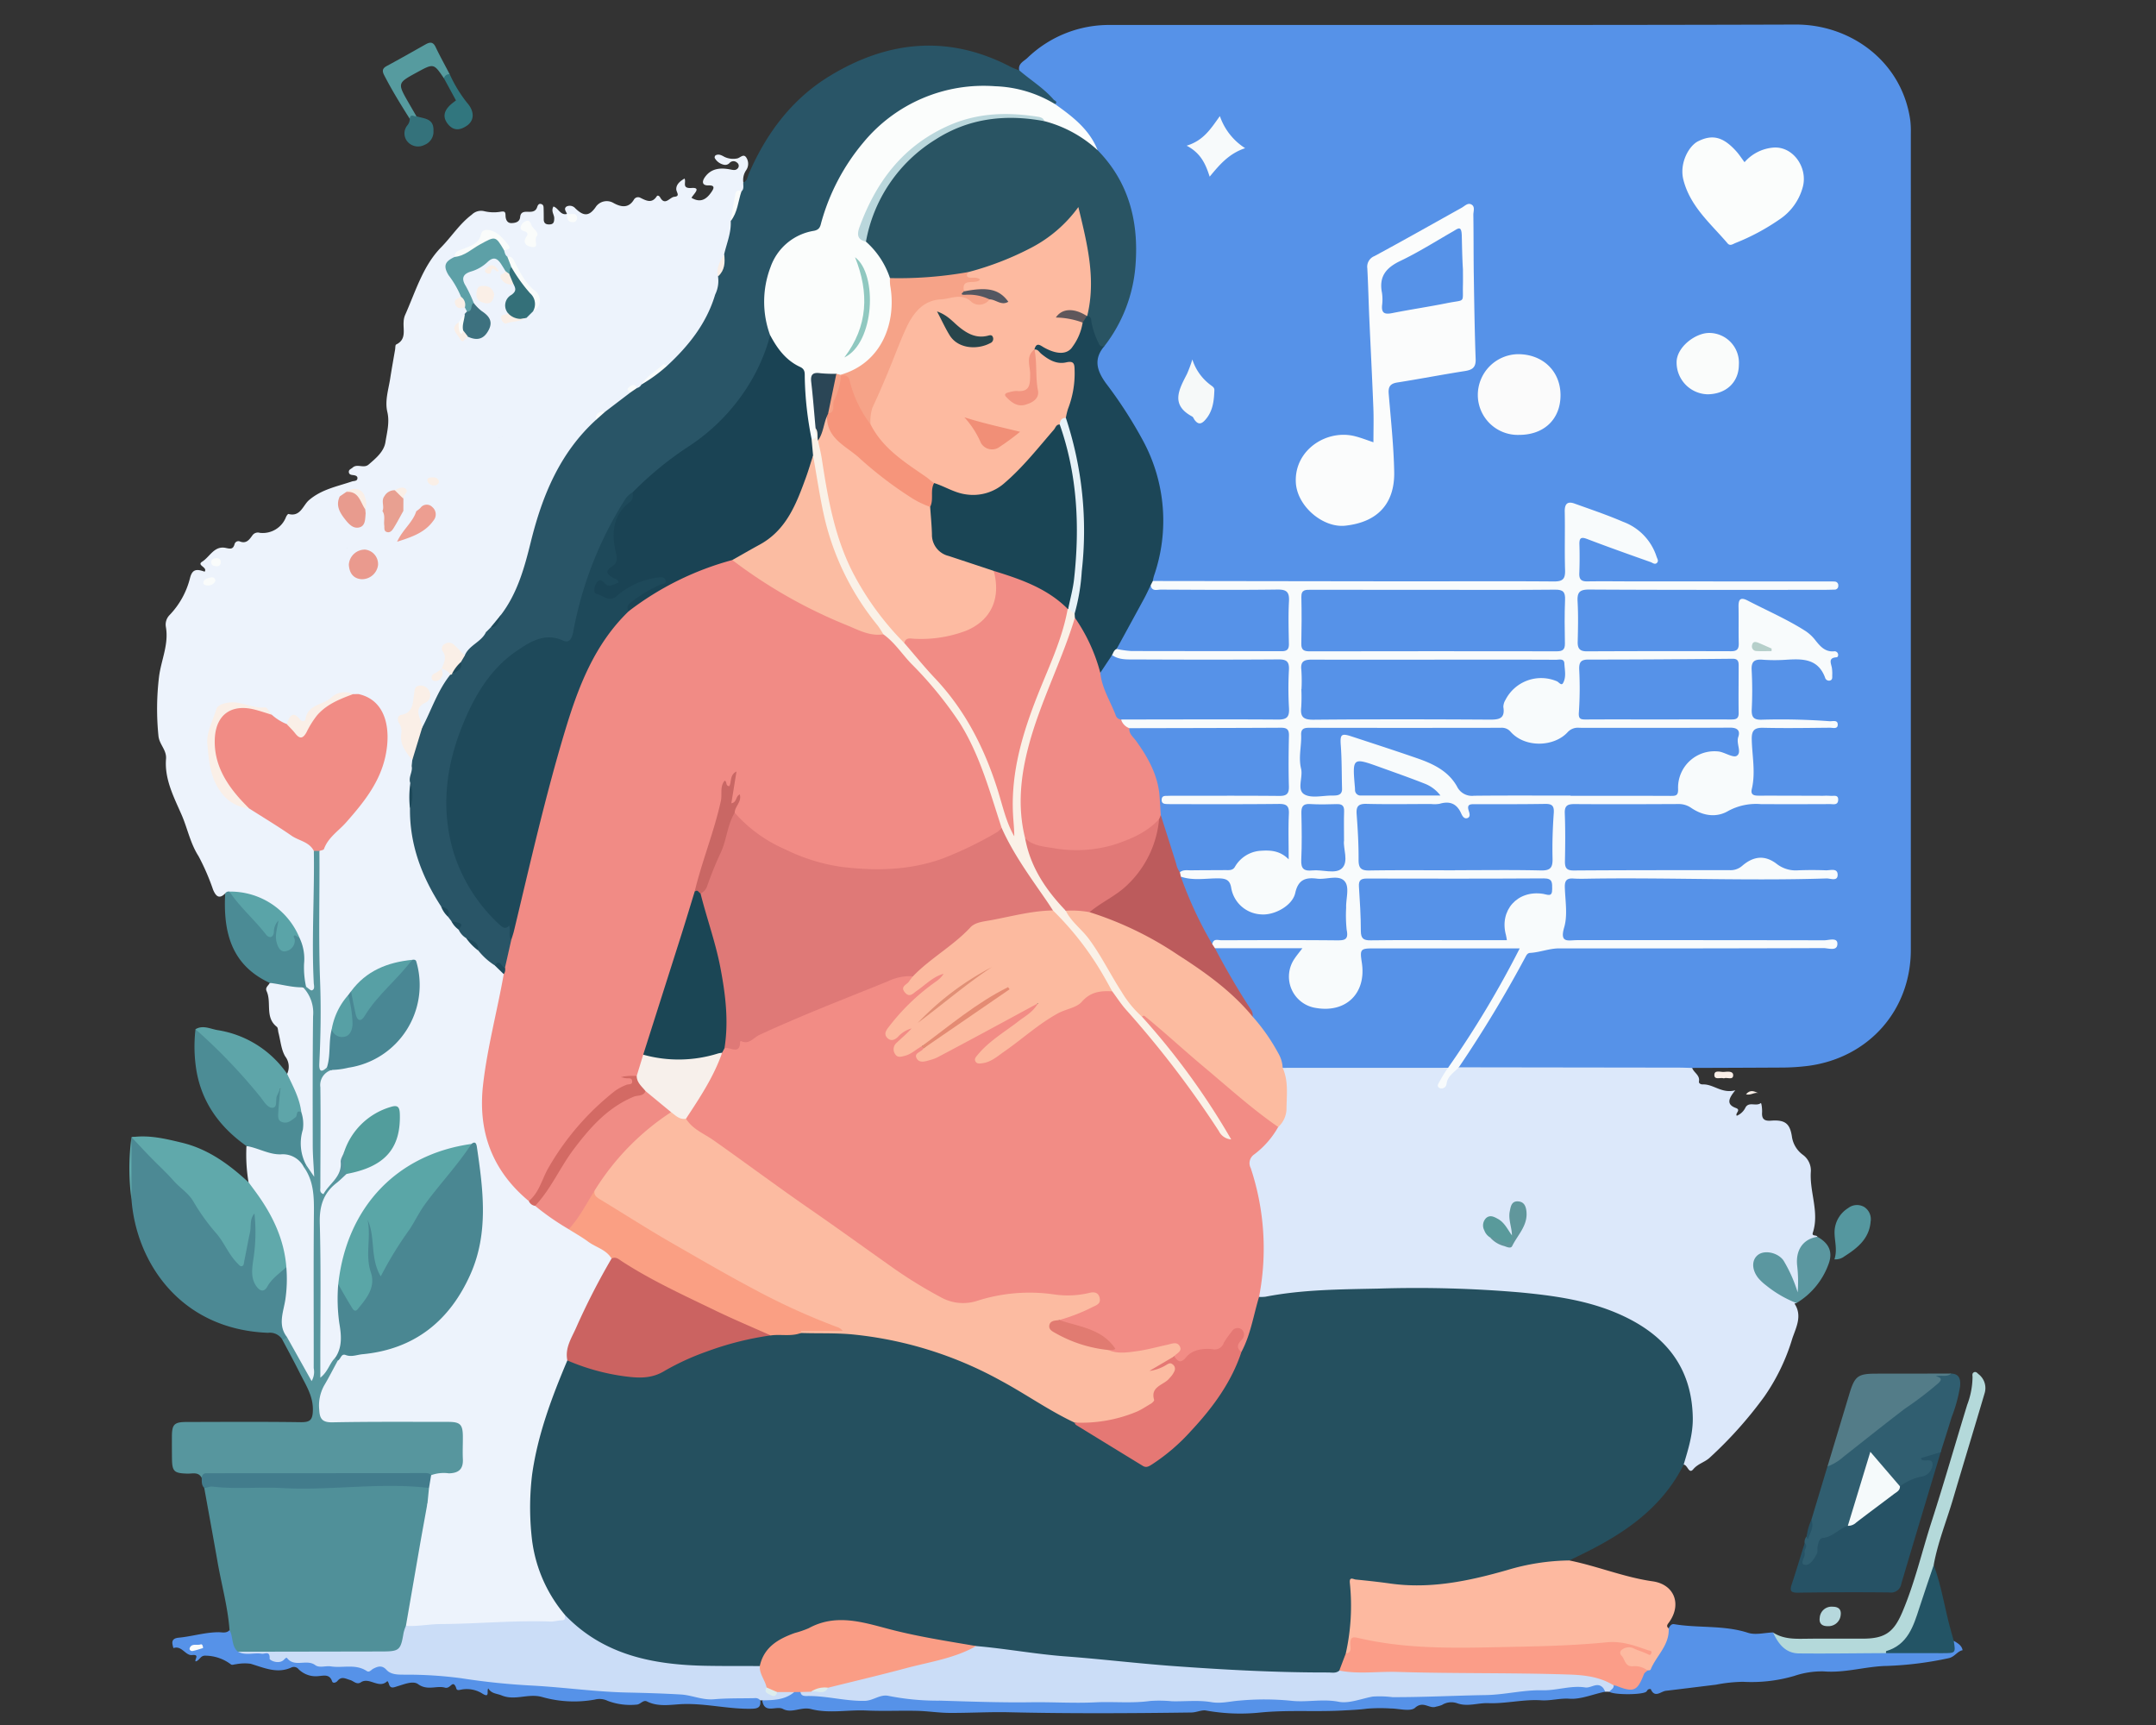 <svg xmlns="http://www.w3.org/2000/svg" xmlns:xlink="http://www.w3.org/1999/xlink" width="400" height="320" viewBox="0 0 400 320">
  <rect x="0" y="0" width="400" height="320" fill="#333333" stroke="none"/>
  <defs>
    <clipPath id="clip-path">
      <rect id="Rectángulo_416054" data-name="Rectángulo 416054" width="400" height="320" transform="translate(180.058 3720)" fill="#fff" stroke="#707070" stroke-width="1"/>
    </clipPath>
  </defs>
  <g id="Enmascarar_grupo_1098838" data-name="Enmascarar grupo 1098838" transform="translate(-180.058 -3720)" clip-path="url(#clip-path)">
    <g id="Grupo_1183427" data-name="Grupo 1183427" transform="translate(-6524.078 173.775)">
      <path id="Trazado_1046619" data-name="Trazado 1046619" d="M373.1,101.259c-.23-1.262.859-1.654,1.539-2.3a21.8,21.8,0,0,1,15.506-6.1c42.339-.035,84.678.059,127.016-.08,10.213-.034,19.775,6.873,21.273,17.838a17.514,17.514,0,0,1,.093,2.358q.006,75.718,0,151.435c0,11.215-7.8,20-18.926,21.526a40.18,40.18,0,0,1-5.285.331q-8.171.044-16.342.066a3.887,3.887,0,0,1-2.635.577q-19,.017-38,0a4.861,4.861,0,0,1-2.5-.406c-.711-.712-.191-1.37.19-1.924,4.091-5.958,7.6-12.267,11.215-18.515a3.579,3.579,0,0,1,2.456-1.784,26.116,26.116,0,0,1,5.847-.7q22.939.031,45.877.009a19.952,19.952,0,0,0,2.929-.1,4.542,4.542,0,0,0-2.244-.233q-21.757-.018-43.514-.01c-.788,0-1.577.035-2.362-.035-1.76-.156-2.009-.477-1.726-2.235.4-2.481.116-4.98.215-7.468.1-2.393.523-2.885,2.943-2.895,9.385-.039,18.791-.4,28.149.122,6.194.343,12.3-.5,18.454-.263a35.8,35.8,0,0,0-5.8-.215,6.589,6.589,0,0,1-3.9-1.1,4.556,4.556,0,0,0-5.83.073,5.2,5.2,0,0,1-3.32,1.016c-9.254.008-18.508.028-27.762-.015-2.413-.011-2.875-.5-2.92-2.907-.049-2.69-.027-5.381,0-8.072a2.125,2.125,0,0,1,2.4-2.423c6.5-.023,12.995-.051,19.492.017a6.264,6.264,0,0,1,2.968.957,6.284,6.284,0,0,0,6.4.027,9.457,9.457,0,0,1,4.742-1.03c4.523.02,9.046.026,13.571-.159-3.385-.2-6.775-.15-10.164-.179-3.5-.03-5.324.686-4.417-4.649.332-1.955-.369-3.911-.335-5.882.045-2.609.645-3.252,3.28-3.285,3.675-.046,7.35-.033,10.472.017-3.415-.6-7.414-.3-11.4-.4a2.079,2.079,0,0,1-2.333-2.289q-.063-3.839,0-7.678c.029-1.562.867-2.227,2.367-2.245q3.938-.049,7.875,0a3.79,3.79,0,0,1,3.189,1.645c.329.447.519,1.068,1.264,1.242a4.393,4.393,0,0,0-1.538-4.519c-3.578-3.433-7.93-5.308-12.162-7.5-1.817-.939-2.106-.715-2.151,1.356-.036,1.64-.01,3.281-.022,4.922-.012,1.594-.7,2.453-2.36,2.461-8.729.039-17.458.077-26.186-.029-1.84-.022-2.47-.713-2.555-2.556-.118-2.556-.055-5.118-.024-7.677a2.066,2.066,0,0,1,2.279-2.336c.788-.016,1.575-.03,2.362-.03q20.084,0,40.167-.005a10.854,10.854,0,0,0,2.615-.13,5.289,5.289,0,0,0-2.382-.2q-20.084-.02-40.167-.01c-.788,0-1.575,0-2.362-.039a1.953,1.953,0,0,1-2.1-2.094,43.927,43.927,0,0,1,.007-5.116c.131-1.79.66-2.116,2.467-1.626,2.922.792,5.671,2.062,8.506,3.1.617.225,1.227.47,1.862.638.365.1.8.3,1.06-.128.172-.288.01-.645-.143-.937a10.612,10.612,0,0,0-5.087-4.756,69.98,69.98,0,0,0-8.289-3.109c-1.412-.449-1.95.027-1.95,1.438q0,3.938,0,7.876c-.006,4.756,0,4.758-4.852,4.758q-34.26,0-68.52-.005a9.8,9.8,0,0,1-3.318-.255c-1-.581-.692-1.464-.44-2.259,3.205-10.134,1.06-19.382-4.622-28.044-1.473-2.246-2.862-4.561-4.5-6.681-1.9-2.456-2.271-4.773-.159-7.234a29.976,29.976,0,0,0,5.69-17.611c-.075-6.464-1.645-12.411-6.229-17.26a3.815,3.815,0,0,1-.562-.8c-1.278-3.376-4.111-5.436-6.605-7.782-.373-.35-.892-.539-1.161-1.014-1.151-2-3.237-3-4.832-4.519C374.2,102.618,373.144,102.382,373.1,101.259Z" transform="translate(6520.122 3458)" fill="#5692e8"/>
      <path id="Trazado_1046620" data-name="Trazado 1046620" d="M414.114,570.8c-3.887,7.777-10.549,12.466-18.05,16.22-1.053.527-2.113,1.039-3.169,1.558a1.9,1.9,0,0,1-1.738.711,26.1,26.1,0,0,0-8.671,1.4,76.283,76.283,0,0,1-16.741,3.109c-3.825.216-7.552-.625-11.321-.969-1.5-.137-1.676.193-1.607,1.557a34.876,34.876,0,0,1-.886,11.287c-.5,1.272-.656,2.7-1.68,3.738a4.138,4.138,0,0,1-2.634.6c-6.685.067-13.354-.3-20.021-.717-5.947-.374-11.9-.629-17.834-1.239-8.864-.912-17.746-1.663-26.552-3.055a191.105,191.105,0,0,1-22.738-4.614,8.1,8.1,0,0,0-5.013.17c-2.344.851-4.73,1.577-7.07,2.448a7.4,7.4,0,0,0-4.788,4.34,2.35,2.35,0,0,1-.82,1.09c-3.3.759-6.661.436-9.967.277a60.3,60.3,0,0,1-11.878-1.359,29,29,0,0,1-14.524-8.138,26.207,26.207,0,0,1-6.376-13.964,49.336,49.336,0,0,1,.3-15.207,86.856,86.856,0,0,1,5.246-16.607,5.442,5.442,0,0,1,1.2-2c.8-.509,1.505-.039,2.221.246a36.36,36.36,0,0,0,11.843,2.424,6.067,6.067,0,0,0,3.368-.861,68.76,68.76,0,0,1,14.3-5.873c2.069-.626,4.277-.493,6.375-1.006,1.729-.33,3.5.019,5.227-.341a64.328,64.328,0,0,1,22.368,2.426c8.111,2.231,15.411,6.239,22.549,10.569,1.963,1.191,3.92,2.394,5.939,3.485,3.859,2.575,7.885,4.885,11.786,7.395,1.412.908,2.556.539,3.747-.383a46.063,46.063,0,0,0,15.294-20,55.7,55.7,0,0,0,2.55-8.2c.2-.761.346-1.54,1.139-1.953a57.058,57.058,0,0,1,11.888-1.43c8.313-.479,16.641-.617,24.954-.346,8.71.284,17.45.666,25.887,3.25,5.974,1.83,11.293,4.671,14.839,10.055,3.772,5.727,4.064,11.9,2.121,18.311A2.629,2.629,0,0,1,414.114,570.8Z" transform="translate(6602.389 3247.125)" fill="#25505f"/>
      <path id="Trazado_1046621" data-name="Trazado 1046621" d="M534.525,533.859c.857-2.871,1.757-5.7,1.692-8.785-.2-9.563-5.409-15.522-13.739-19.168-5.805-2.541-12.015-3.393-18.28-3.992a224.581,224.581,0,0,0-26.262-.709c-7.018.151-14.068.162-21.01,1.512a6.907,6.907,0,0,1-1.177.031c-.58-.865-.236-1.805-.12-2.677A47.4,47.4,0,0,0,453.7,479.1a2.835,2.835,0,0,1,1.056-3.464,19.7,19.7,0,0,0,4.153-4.685c2.059-2.754,1.416-5.865,1.167-8.918-.06-.743-.615-1.53.282-2.144a4.444,4.444,0,0,1,1.925-.314c8.841-.014,17.682-.03,26.523.008a5.7,5.7,0,0,1,1.165.118c.754.182,1.148.551.758,1.39a6.7,6.7,0,0,0-.989,2.3c.908-1.514,1.4-3,3.075-3.234q20.37.028,40.74.057c.852,0,1.7.04,2.555.063.3.89,1.473,1.325,1.254,2.512-.062.335.336.555.692.54,2.012-.083,3.541,1.768,6.053,1.088-1.211,1.471-1.751,2.608.1,3.284,1.046.382-.2.976.174,1.445a3.12,3.12,0,0,0,1.631-1.575c.666-1.081,1.935-.119,2.813-.77.146-.108.286,1.14.247,1.741-.081,1.263.489,1.6,1.64,1.512,2.676-.2,3.557.548,3.917,3.094a5.076,5.076,0,0,0,2.009,3.239,3.6,3.6,0,0,1,1.485,3.061c-.29,3.814,1.623,7.548.364,11.39-.244.746.727.335.859.772-2.812,1.469-3.71,3.773-3.08,6.824a9.032,9.032,0,0,1,0,2.734c-.046.441-.057,1.027-.6,1.115-.585.1-.67-.518-.817-.914a25.117,25.117,0,0,0-1.4-3.651,4.983,4.983,0,0,0-1.7-2.106c-1.013-.577-2.128-.922-3.071.026a2.175,2.175,0,0,0-.011,3.044,14.485,14.485,0,0,0,5.28,3.935c.612.308,1.454.328,1.515,1.282l-.384.078c1.5,2.249.317,4.395-.39,6.468a37.823,37.823,0,0,1-5.2,10.795,75.886,75.886,0,0,1-10.19,11.386c-.912.814-2.141,1.069-3,2.1C535.475,535.7,535.267,533.9,534.525,533.859Z" transform="translate(6481.978 3284.062)" fill="#dce8fa"/>
      <path id="Trazado_1046622" data-name="Trazado 1046622" d="M144.971,149.7c-.142-.465-.692-.974-.082-1.4a1.358,1.358,0,0,1,1.623.337c1.5,1.453,2.558,1.61,3.87-.363a2.469,2.469,0,0,1,3.226-.62c1.271.7,2.734,1.081,3.76-.6a.885.885,0,0,1,1.2-.376c1.087.525,2.138,1.141,3.062-.283.154-.238.476-.05.619.207.923,1.658,1.772-.03,2.637-.105,1.152-.1.373-.827.359-1.4-.022-.866.647-1.476,1.531-1.979.375.661-.6,1.882,1.319,1.745s.262,1.212-.022,1.829c1.77,1.042,2.869.167,3.754-1.161.39-.585.645-1.188-.591-1.145-1.215.042-1.262-.71-.671-1.539,1.181-1.661,2.9-1.761,4.68-1.424.555.106,1.026.244,1.42-.213a.706.706,0,0,0-.139-1.042.961.961,0,0,0-1.4.062,1.088,1.088,0,0,1-1.08.313,2.547,2.547,0,0,1-1.674-1.257.517.517,0,0,1,.161-.478c.607-.323,1.145.011,1.656.287a3.722,3.722,0,0,0,2.293.3c.591-.067,1.208-.975,1.735-.2a2.1,2.1,0,0,1-.035,2.409,3.226,3.226,0,0,0-.5,2.217,1.1,1.1,0,0,1-.05,1.611,1.956,1.956,0,0,0-1.072,1.707c-.134,1.352-.569,2.66-.69,4.021.057,2.1-.769,4.026-1.195,6.031-.607,1.217-1.533,2.337-1.164,3.852-.016,1.33.237,2.738-1.058,3.7-.981-.3-.6-1.193-.765-1.83a5.76,5.76,0,0,0-.731-2.433,15.8,15.8,0,0,0,.564,2.568,1.262,1.262,0,0,1-.5,1.719,2.732,2.732,0,0,1-2.462.195c-.692-.239-1.189-.788-.979-1.5.538-1.828-.642-1.79-1.813-1.8-1.705-.017-3.412-.064-5.115.015s-3.336.222-4.664,1.642a3.036,3.036,0,0,1-4.126-.136,4.006,4.006,0,0,0-5.039-.568,6.253,6.253,0,0,0-2.634,3.63,11.864,11.864,0,0,0-.283,5.037,2.853,2.853,0,0,1-.088.976c-.128.608-.414,1.241-.978,1.4-2.276.625-2.342,4.378-5.491,3.788-.75-.14-2.167-.349-2.226.522-.077,1.154,1.369.907,2.188,1.032,3.049.464,3.68,1.216,3.271,4.286a10.109,10.109,0,0,0,.04,2.737c.426,3.134-.56,4.176-3.654,3.845a3.384,3.384,0,0,0-2.435.421c-2.76,1.841-4.832,1.217-6.372-1.634a14.125,14.125,0,0,1-1.643-9.642c.128-.675.391-1.557-.586-1.822s-1.209.536-1.363,1.269c-.25,1.188-1.156,1.675-2.148,2.1-.291.124-.659.27-.613.671.044.378.42.437.717.566,2.469,1.069,2.527,1.479,2.378,4.153-.2,3.494-.881,6.964-.018,10.524.74,3.053-.991,5.689-3.863,6.837a1.53,1.53,0,0,1-1.324-.059c-1.4-.707-2.091-.163-2.284,1.281a2.053,2.053,0,0,1-.312.565c-1.017.775-2.043,1.634-2.884-.195a8.646,8.646,0,0,1-.062-2.133c-.04-.7,1.037-2.147-1.009-1.479-2.312.426-1.606,2.457-2.056,3.874-1.321,1.532-1.692,1.56-3.561.281a1.553,1.553,0,0,1-.327-.809,12.515,12.515,0,0,0-.108-1.75c-.325-1.58-1.191-2-2.823-1.359-.429.319-.912.553-1.34.872-1.218,2.412-.055,5.064,2.721,6.167.364.145.763.2,1.121.364.971.447,1.056,1.035.339,1.825-1.446,1.595-2.741,1.593-4.149-.053-.251-.294-.443-.7-.929-.543a.782.782,0,0,0-.527.762,10.042,10.042,0,0,0,.868,4.934c.693,1.165,2.537,1.907,4.167,2.232.383.077.785.044,1.172.13a1.565,1.565,0,0,1,1.343,1.264,1.711,1.711,0,0,1-.862,1.834c-1.236.836-2.533.317-3.822.206-1.373-.118-2.285-.542-2.58-2.131-.256-1.375-1.771-1.155-2.782-1.39a2.078,2.078,0,0,0-2.447,1.234,6.573,6.573,0,0,1-2.2,2.924,2.44,2.44,0,0,0-.706,1.991c-.082,3.488-2.534,5.943-3.8,8.909a1.5,1.5,0,0,1-.881.756c-1.566.565-2.024,1.056-.219,2.122,1.144.676.151,1.409-.575,2.05,1.874,0,2.048-2.283,3.823-2.43,1.907-.158,2.444,1.57,3.868,2.258.375-.666.26-1.591,1.024-2.013a3.5,3.5,0,0,1,2.3-.267c.835.126,1.408-.063,1.62-.97.57-2.437,2.128-2.537,3.919-2.175a44.479,44.479,0,0,0,7.013.733c2.212.094,4.213-1.017,6.413-.806.683.066.706-.432.451-.938-.3-.6-.888-.969-1.23-1.527a2.8,2.8,0,0,1-.093-2.993c.548-.954,1.417-.605,2.279-.432a3.18,3.18,0,0,0,3.794-2.218c.471-1.315,1.558-1.558,2.594-.563a4.9,4.9,0,0,1,1.118,1.837c.307.8.705,1.211,1.614.738.933-.485,1.309.1,1.506.911a1.377,1.377,0,0,1-.458,1.212c-1.252,1.131-2.47,2.3-3.74,3.413-.866-.221-1.336-.991-2.022-1.464-.381-.263-.771-.57-1.226-.222-.361.276-.281.7-.167,1.077a2.177,2.177,0,0,1-.73,2.761,7.055,7.055,0,0,1-1.118,1.605c.974-.219.639-1.138,1.087-1.579a1.513,1.513,0,0,1,1.778,1.1.96.96,0,0,1-.059.763c-2.165,2.593-3.151,5.815-4.694,8.739a1.075,1.075,0,0,1-.753.575c-1.512-2.009-1.483-3.461.113-5.073a1.843,1.843,0,0,0,.665-.935.956.956,0,0,0-.6-1.108c-.534-.238-.873.042-1.062.531a4.494,4.494,0,0,0-.356,1.714,2.166,2.166,0,0,1-1.422,2.31c-.952.383-1.029,1.026-.947,2.029a12.942,12.942,0,0,0,2.088,6.374,1.375,1.375,0,0,1-.213,1.1c-.951.212-1.841-.337-2.852-.11-1.048.235-1.353-.708-1.207-1.539a7.084,7.084,0,0,0-.392-4.4,1.885,1.885,0,0,1-.072-1.354c1.052-2.96-1.41-4.01-2.993-5.5-.742-.7-1.614.21-2.437.053a6.517,6.517,0,0,1-1.131-.076,4.775,4.775,0,0,0-4.225.948,4.814,4.814,0,0,1-2.527,1.377c-.829.079-.921,1.017-1.287,1.611-.446.725-1.032,1.406-1.879.785-1.088-.8-1.659-.06-2.35.514-1.394.225-2.165-.812-3.1-1.525a2.784,2.784,0,0,0-2.671-1.279,5.344,5.344,0,0,1-2.475-.451c-2.505-.983-4.428.084-4.915,2.691a8.49,8.49,0,0,1-.882,2.984,1.376,1.376,0,0,0-.247.937c.671,3.335.6,6.93,3.056,9.669a6.707,6.707,0,0,0,4.1,2.09c2.554,1.048,4.519,3.05,6.968,4.287,1.273.643,2.426,1.528,3.717,2.165a3.515,3.515,0,0,1,2.028,2.491c.371,5.864-.213,11.709-.283,17.563-.026,2.148.63,4.256.368,6.417-.2,1.681-.706,1.9-2.249.966a6.506,6.506,0,0,1-.855-3.919,17.36,17.36,0,0,0-.5-5.007,13.823,13.823,0,0,0-12.405-8.616,4.781,4.781,0,0,1-1.1-.108c-1.183,1.216-1.8.4-2.254-.677a42.279,42.279,0,0,0-2.691-6.209c-1.56-2.429-2.045-5.146-3.134-7.649-1.423-3.27-3.215-6.629-2.907-10.415.137-1.682-1.269-2.661-1.409-4.305a49.8,49.8,0,0,1,.126-11.044c.413-3.034,1.818-5.941,1.259-9.11a2.515,2.515,0,0,1,.663-2.2,15.2,15.2,0,0,0,3.811-6.881c.4-1.558,1.1-1.779,2.712-1.185.614-.834-1.539-1.173-.463-1.85,1.434-.9,2.249-3.013,4.384-2.556.841.18,1.356.291,1.629-.683a.736.736,0,0,1,.93-.542c1.246.527,1.817-.315,2.387-1.108a1.235,1.235,0,0,1,1.374-.467,4.628,4.628,0,0,0,4.868-2.956c.094-.215.347-.57.442-.544,2.228.591,2.676-1.583,3.8-2.555,2.326-2.011,5.205-2.536,7.945-3.465.419-.142,1.029-.025,1.057-.614.022-.46-.485-.542-.885-.586-.344-.038-.669-.134-.712-.531-.053-.494.415-.59.695-.845.879-.8,2.056.218,2.975-.573,1.36-1.17,2.844-2.4,3.118-4.151.284-1.815.809-3.665.354-5.6-.489-2.081.21-4.14.528-6.194.279-1.8.607-3.6.914-5.393.055-.319.017-.843.188-.925,1.975-.947,1.267-2.727,1.395-4.251a3.572,3.572,0,0,1,.235-1.142c1.955-4.371,3.336-9.193,6.7-12.621,1.944-1.978,3.45-4.383,5.7-6.069a2.448,2.448,0,0,1,2.3-.656,7.564,7.564,0,0,0,3.081.1c.824-.141.872.126.889.75.019.715.318,1.381,1.1,1.362.685-.016,1.522-.173,1.612-1.122.087-.916.671-1,1.384-.976.734.02,1.477.032,1.772-.866.131-.4.328-.747.834-.542.367.149.357.513.365.836.016.656.021,1.312.021,1.969,0,.8.477.994,1.165.943.726-.054.77-.558.783-1.12.016-.7-.651-1.338-.146-2.2.924.28,1.292,1.711,2.521,1.375a3.773,3.773,0,0,0,.942.789C145.611,150.048,145.193,150,144.971,149.7Z" transform="translate(6664.36 3436.233)" fill="#edf3fc"/>
      <path id="Trazado_1046623" data-name="Trazado 1046623" d="M158.039,233.846q.057-.544.114-1.089c.059-2.171.233-4.308,1.831-6.011,1.726-3.281,2.856-6.879,5.215-9.824q.17-.2.329-.4c.531-.63,1.355-1.055,1.407-2.019a1.522,1.522,0,0,1,.954-1.143c.775-1.928,3.055-2.491,3.93-4.328-.1-.556.259-.8.678-1,1.082-.5,1.425-1.559,1.886-2.526,3.352-4.932,4.528-10.673,6.072-16.278,1.775-6.447,4.458-12.422,8.992-17.453a24.857,24.857,0,0,1,2.387-2.321,21.649,21.649,0,0,1,1.884-1.632,23.988,23.988,0,0,1,4.654-3.492c.427-.288.879-.541,1.284-.862.335-.273.651-.569,1.006-.819,1.587-.993,3.034-2.179,4.523-3.306,3.106-3.255,6.088-6.594,7.886-10.807.324-.76.447-1.666,1.273-2.138a5.725,5.725,0,0,0,.534-3.369c.323-1.386.941-2.691,1.14-4.112.467-2.041,1.34-4,1.215-6.159a12.669,12.669,0,0,0,1.135-3.859,2.188,2.188,0,0,1,.858-1.645c.536-.468.288-1.1.341-1.665.757-.26.768-1.018,1.014-1.589,3.249-7.525,8.022-13.9,15.045-18.173,10.838-6.593,22.126-7.694,33.667-1.615a13.841,13.841,0,0,0,1.455.573c2.119,1.826,4.543,3.3,6.392,5.436.19.219.84.36.279.851-2.195-.183-4.016-1.481-6.116-2.009a28,28,0,0,0-22.1,3.439c-7.576,4.592-11.819,11.747-14.436,19.966a3.623,3.623,0,0,1-2.962,2.876c-4.434,1.04-7.539,5.65-7.8,10.936a29.691,29.691,0,0,0,.909,7.395c-.635,4.751-2.994,8.747-5.766,12.476a39.161,39.161,0,0,1-10.677,9.7,59.756,59.756,0,0,0-9.224,7.581,17.9,17.9,0,0,0-3.46,4.983,76.608,76.608,0,0,0-7.239,20.3c-.406,2.215-1.252,2.7-3.482,2.1a4.046,4.046,0,0,0-3.546.457c-1.405.92-3.323.781-4.57,2.131a52.684,52.684,0,0,0-4.567,5.131A38.672,38.672,0,0,0,165,240.324a28.473,28.473,0,0,0,9.428,22.279c.1.09.194.25.294.25,2.422,0,1.977,1.891,2.213,3.334-.172,1.679-.926,3.224-1.141,4.893-.829.846-1.629-.558-2.458-.032a6.354,6.354,0,0,1-3.211-2.736c-.092-1.25-1.1-1.666-2-2.179a2.877,2.877,0,0,1-1.518-1.822c.268-1.039-.621-1.063-1.2-1.358a1.59,1.59,0,0,1-.818-1.017c-.056-1.011-.765-1.516-1.539-1.974-3.661-5.533-6.1-11.446-5.719-18.247a10.283,10.283,0,0,0-.008-4.72A3.521,3.521,0,0,1,158.039,233.846Z" transform="translate(6622.472 3454.476)" fill="#295567"/>
      <path id="Trazado_1046624" data-name="Trazado 1046624" d="M90.256,634.567c-.31-4.248-1.465-8.349-2.2-12.524-.81-4.623-1.66-9.239-2.493-13.858.567-.854,1.434-.775,2.292-.748,8.77.281,17.543.173,26.311.06,3.063-.04,6.133-.376,9.21-.318a7.261,7.261,0,0,1,3.8.767c.894.944.576,2.031.367,3.105-1.294,7.7-2.812,15.356-4.151,23.05a19.034,19.034,0,0,1-.417,1.924c-.65,2.332-1.481,3.082-3.89,3.095-8.981.048-17.963.109-26.942-.121C89.924,638.2,90.273,636.307,90.256,634.567Z" transform="translate(6656.465 3214.056)" fill="#509099"/>
      <path id="Trazado_1046625" data-name="Trazado 1046625" d="M328.443,664.9c5.536.475,11.005,1.5,16.554,1.914,6.644.494,13.264,1.3,19.909,1.786,9.6.7,19.21,1.219,28.84,1.2.7,0,1.456.2,2.073-.35,2.435-.275,4.867-.834,7.321-.594,6.994.686,14,.255,21,.339,5.627.067,11.238.586,16.873.468a8.606,8.606,0,0,1,5.775,2.131c.443.926-.022,1.357-.865,1.581l-.778-.007c-2.311-1.019-4.705-.343-6.965-.014-2.917.425-5.858.259-8.763.776-5.046.9-10.18.575-15.271.683-3.306.07-6.624.605-9.947.029a11.372,11.372,0,0,0-4.1.315,31.747,31.747,0,0,1-6.217.477c-5.559-.013-11.152-.549-16.672.041-5.149.55-10.238-.151-15.354.033-6.023.217-12.053.145-18.08.187-9.052.063-18.1-.1-27.143-.4a7.465,7.465,0,0,1-2.106-.465,5.524,5.524,0,0,0-3.494-.108c-3.171,1.06-6.349.663-9.534.229-1.431-.2-2.856-.389-4.3-.482-.752-.048-1.681-.11-1.416-1.333a2.7,2.7,0,0,1,1.871-.524c1.121-.023,2.291.279,3.3-.5,2.283-1.228,4.853-1.515,7.314-2.069a190.754,190.754,0,0,0,19.016-5.206A4.938,4.938,0,0,1,328.443,664.9Z" transform="translate(6556.795 3186.681)" fill="#cbddf7"/>
      <path id="Trazado_1046626" data-name="Trazado 1046626" d="M488.374,651.968a40.575,40.575,0,0,0,.76-13.081c-.136-1.269.653-.693,1.078-.651,2.149.212,4.3.445,6.436.745,7.436,1.044,14.6-.477,21.655-2.493a41.608,41.608,0,0,1,11.541-1.791c5.215,1.047,10.161,3.119,15.468,3.872,4.04.574,5.427,4.26,3.063,7.576-.277.387-.634.717-.093,1.148.965,2.157-1.737,7.539-4.064,8.1a23.279,23.279,0,0,0-2.5-.488,2.987,2.987,0,0,1-2.462-1.993,1.56,1.56,0,0,1,.036-1.838,1.661,1.661,0,0,1,1.958-.493,14.552,14.552,0,0,0,2.2.677c-3.743-1.728-7.864-.643-11.894-.5-13.329.462-26.661,1.614-39.921-.849-1.1-.2-1.753-.069-1.944,1.174C489.585,651.722,489.318,652.423,488.374,651.968Z" transform="translate(6465.439 3201.003)" fill="#fdb9a0"/>
      <path id="Trazado_1046627" data-name="Trazado 1046627" d="M99.047,409.307c.373.239.849.752,1.1.66.578-.214.349-.9.324-1.381-.42-8.164.151-16.327.017-24.489a1.064,1.064,0,0,1,1.365-.029c.659,1.4.137,2.85.1,4.262-.209,9.056.413,18.1.423,27.147a41.522,41.522,0,0,1-.272,6.089c-.122.839-.432,1.87.7,2.4a1.694,1.694,0,0,1,1.017.812c-1.456,1.467-1.542,3.288-1.515,5.227.074,5.353.022,10.708.028,16.28a6.266,6.266,0,0,0,2.513-4.009c.148-.851-.018-2.049,1.351-2.221.755,1.256.438,2.644.5,3.985-.784,1.546-2.214,2.56-3.261,3.9a4.433,4.433,0,0,0-1.1,2.85c0,9.645,0,19.289.005,29.152.8-.624,1.039-1.692,2.038-1.8a.875.875,0,0,1,.692.7c-.046,1.531-1.047,2.646-1.708,3.906-.73,1.393-1.5,2.745-1.331,4.431.155,1.549.777,2.338,2.473,2.312,4.382-.065,8.766-.025,13.149-.02,2.552,0,5.1-.048,7.654.022,2.426.067,3.259.9,3.407,3.344a32.676,32.676,0,0,1,0,3.924c-.138,2.308-.988,3.185-3.257,3.329-1.108.07-2.219.147-3.332.163-14.155-.106-28.308-.286-42.459.125-.618-1.125-1.69-.732-2.617-.757-2.513-.067-2.856-.384-2.884-2.836q-.024-2.064-.012-4.128c.016-2.164.451-2.609,2.693-2.614,7.077-.015,14.155-.064,21.231.036,1.723.024,2.177-.434,2.226-2.168.077-2.693-1.321-4.736-2.415-6.936-1.047-2.1-2.177-4.166-3.27-6.246a1.034,1.034,0,0,1,1.16-.5c1.528,1.259,1.913,3.243,3.016,4.776.374.52.575,1.154,1.2,2.109-.074-5.914.254-11.382-.19-16.842a32.03,32.03,0,0,1,0-6.274,80.591,80.591,0,0,0,.134-10.414c-.026-1.686-1.461-2.94-1.487-4.639a.861.861,0,0,1,.676-.642c.432.111.91.356.807-.5-.7-5.8-.159-11.625-.341-17.436-.062-1.958.257-3.894.1-5.871-.245-3.031.178-6.135-1.188-9.017A.343.343,0,0,1,99.047,409.307Z" transform="translate(6661.875 3319.971)" fill="#57969e"/>
      <path id="Trazado_1046628" data-name="Trazado 1046628" d="M97.467,660.763q13.363-.021,26.726-.047c3.24-.01,3.46-.237,4-3.468a8.444,8.444,0,0,1,.427-1.283c2.132-1.014,4.473-.888,6.7-.921,6.33-.094,12.647-.731,18.984-.468a9.935,9.935,0,0,0,3.843-.618c7.152,7.449,16.354,9.231,26.12,9.415,3.336.063,6.675.036,10.013.049a9.556,9.556,0,0,1,1.588,3.657c.143,1.621,1.028,1.275,1.984.742a3.541,3.541,0,0,1,2.733.226.63.63,0,0,1-.217.984c-1.762,1.051-3.6,1.712-5.635.753h-.372c-3.972.367-8.076.78-11.9.041-7.343-1.419-14.753-.789-22.106-1.52-4.844-.482-9.727-.885-14.61-1.136a35.416,35.416,0,0,1-6.586-.839c-3.326-.812-6.76-.6-10.15-.784-.323-.018-.688.137-.975.006-2.883-1.31-6.074-.649-9.037-1.439-1.171-.312-2.351.135-3.527.015a42.937,42.937,0,0,1-8.445-1.352,1.9,1.9,0,0,0-1.312.184c-.724.257-1.708.292-2.05-.224-1.15-1.732-2.809-.936-4.271-1.131C98.676,661.51,97.755,661.839,97.467,660.763Z" transform="translate(6650.821 3191.868)" fill="#cbddf7"/>
      <path id="Trazado_1046629" data-name="Trazado 1046629" d="M88.578,522.348a.961.961,0,0,1-.866.444,2.727,2.727,0,0,0-2.636-1.227c-16.325-.626-24.457-13.119-25.333-24.715a102.913,102.913,0,0,1-.009-11.533l.023-.035a1.037,1.037,0,0,1,1.341.5,39.782,39.782,0,0,0,5.841,6.085c4.624,4.222,7.7,9.593,11.382,14.511.461.615.7,1.414,1.607,1.8.985-2.05,1.027-4.282,1.407-6.434.167-.942.064-2.481,1.073-2.461,1.145.023.795,1.6.862,2.468a26.885,26.885,0,0,1-.343,5.865,14,14,0,0,0-.094,3.529c.072.658.229,1.377.954,1.589s1.015-.469,1.349-.927a9.479,9.479,0,0,1,2.46-2.24c.37-.248.8-.524,1.2.006a12.02,12.02,0,0,1-.018,6.023A17.943,17.943,0,0,0,88.578,522.348Z" transform="translate(6668.791 3271.905)" fill="#4c8994"/>
      <path id="Trazado_1046630" data-name="Trazado 1046630" d="M588.48,665.765c.189-.037.509-.022.548-.119,1.041-2.6,3.557-4.562,3.367-7.7.211-.432.5-.858,1.024-.771,4.533.759,9.209.144,13.7,1.6,1.393.453,3.086-.02,4.641-.069,2.039,2.631,4.664,3.535,8.019,3.408a126.784,126.784,0,0,1,12.873-.057c3.2-.033,6.407-.094,9.608,0,1.476.041,2.506-.377,3.02-1.8.712.43,1.47.816,1.651,1.748-1.025.2-1.461,1.251-2.617,1.482a64.162,64.162,0,0,1-11.381,1.431c-3.959.066-7.756,1.343-11.747,1.016a15.932,15.932,0,0,0-5.455.83,28.136,28.136,0,0,1-9.533,1.1,28.136,28.136,0,0,0-5.018.535c-3.1.376-6.2.767-9.305,1.135-.946.112-2.038,1.417-2.8-.305-.021-.048-.355-.021-.487.061-.157.1-.226.335-.382.437-.9.59-6.066.568-6.806-.013.253-.4.857-.577.789-1.193.557-.46,1.109-.128,1.648.029,1.624.474,2.782.043,3.382-1.627C587.42,666.332,587.571,665.61,588.48,665.765Z" transform="translate(6421.326 3190.347)" fill="#5692e8"/>
      <path id="Trazado_1046631" data-name="Trazado 1046631" d="M673.219,596.177c-2.443,8.138-4.9,16.271-7.311,24.419a1.92,1.92,0,0,1-2.21,1.61q-8.466-.089-16.933.045c-1.3.02-1.615-.291-1.2-1.524.847-2.543,1.615-5.111,2.415-7.668.776-.092.609.495.621.9a11.086,11.086,0,0,0-.179,2.231,2.861,2.861,0,0,0,1.476-2.36,2.71,2.71,0,0,1,2.148-2.473c1.345-.324,2.3-1.489,3.653-1.82,2.416-.827,4.1-2.738,6.121-4.151,1.321-.925,2.8-1.725,3.629-3.222a9.363,9.363,0,0,1,3.992-2,1.823,1.823,0,0,0,1.416-1.247c.147-.746-.645-.678-1.072-.887-.671-.329-.759-.913-.165-1.159a9.358,9.358,0,0,1,3.634-1.029c.016,0,.049.1.043.154A.655.655,0,0,1,673.219,596.177Z" transform="translate(6390.976 3219.429)" fill="#265265"/>
      <path id="Trazado_1046632" data-name="Trazado 1046632" d="M282.462,681.507c2.1-.036,4.2-.068,5.934-1.534a.733.733,0,0,1,1.163-.01c.112.694.623.747,1.179.737,3.6-.066,7.094.965,10.721.9,1.642-.028,2.868-1.3,4.515-.909a46.459,46.459,0,0,0,9.459.869c5.636.165,11.268.381,16.909.3,3.966-.058,7.944.209,11.9.015,3.405-.168,6.815.22,10.218-.26a24.709,24.709,0,0,1,4.02.058c2.435.06,4.917-.245,7.293.164,1.824.314,3.431-.152,5.146-.279a50.491,50.491,0,0,1,9.593.015c2.977.352,5.894-.4,8.929.2,1.872.368,4.168-.576,6.267-.965a19.122,19.122,0,0,1,3.685.105c5.767.019,11.528-.293,17.289-.387,3.554-.058,7.016-.976,10.492-.889,2.714.068,5.286-.945,7.981-.527,1.1.171,2.278-1.137,3.346.126a3.371,3.371,0,0,1,.348.669c-2.218.438-4.5,1.448-6.6,1.3-1.816-.131-3.493.41-5.292.29-3.239-.216-6.574.658-9.79.532-1.921-.076-3.841.721-5.793.012a3.266,3.266,0,0,0-2.8.323,6.374,6.374,0,0,1-1.106.318c-1.224.467-2.349-1.16-3.881.2-.866.769-2.975.147-4.523.134a30.421,30.421,0,0,0-4.426.038c-1.517.207-3.056.259-4.588.34-5.077.268-10.158-.131-15.25.379a35.933,35.933,0,0,1-10.012-.382c-.8-.146-1.733.358-2.711.371-11.267.15-22.531.215-33.8-.045-3.7-.086-7.412.144-11.118.12-1.974-.013-3.946-.337-5.922-.382-3.158-.072-6.323.081-9.476-.065-3.423-.159-6.9.6-10.249-.266-1.824-.472-3.572.85-5.192-.017C285.068,682.427,282.855,684.117,282.462,681.507Z" transform="translate(6563.09 3180.147)" fill="#5692e8"/>
      <path id="Trazado_1046633" data-name="Trazado 1046633" d="M657.948,597.007c-1.658.514-2.781,2.09-4.664,2.246-.615.051-.826.941-.943,1.589-.08.444.069.985-.133,1.342-.534.944-1.27,2.282-2.284,2.048-.986-.227.217-1.441.011-2.216-.162-.609.713-1.2,0-1.8a1.546,1.546,0,0,1,.371-1.239,5.587,5.587,0,0,0,.876-3.077q1.493-4.955,2.985-9.91c4.585-3.779,9.232-7.477,13.982-11.048,1.723-1.3,3.454-2.578,5.171-3.879.411-.312,1.731-.53.7-1.667-.276-.3.254-.452.578-.483a9.1,9.1,0,0,0,2.519-.151c1.539.042,1.757,1.076,1.669,2.284a27.137,27.137,0,0,1-1.581,5.814c-.654,2.165-1.35,4.316-2.028,6.473L671.5,584.45c.08.168.09.236.13.265.625.469,2-.4,2.045.868a2.456,2.456,0,0,1-2.252,2.326,10.106,10.106,0,0,0-3.8,1.769c-.959.047-1.3-.757-1.8-1.324-1.174-1.317-2.269-2.7-3.437-4.142-1.085,3.3-2.029,6.587-3.015,9.866C659.053,595.118,658.967,596.3,657.948,597.007Z" transform="translate(6389.012 3232.271)" fill="#305e70"/>
      <path id="Trazado_1046634" data-name="Trazado 1046634" d="M88.632,509.337c-1.24,1.138-2.659,2.071-3.528,3.609-.716,1.267-1.548.671-2.116-.19-1.022-1.551-.684-3.334-.459-4.978a32.427,32.427,0,0,0,.188-8.388c-.939,1.081-.577,2.34-.82,3.46-.386,1.778-.708,3.569-1.067,5.354-.061.3-.076.734-.273.87-.421.289-.7-.157-.966-.418-1.6-1.579-2.405-3.719-3.828-5.441a37.881,37.881,0,0,1-4.256-5.852c-.942-1.733-2.55-2.649-3.761-4.021-1.377-1.56-2.925-2.969-4.378-4.464-1.165-1.2-2.3-2.426-3.447-3.641,3.21-.467,6.29.279,9.367,1.024,4.86,1.176,8.734,4.018,12.326,7.331,1.5.641,2.126,2.093,2.96,3.314a28.085,28.085,0,0,1,4.344,10.251C89.071,507.892,89.423,508.7,88.632,509.337Z" transform="translate(6668.627 3271.951)" fill="#60a9ab"/>
      <path id="Trazado_1046635" data-name="Trazado 1046635" d="M107.849,510.937c-.4-5.148-2.54-9.6-5.514-13.711-.494-.683-1-1.357-1.5-2.035a31,31,0,0,1-.383-6.72,27.8,27.8,0,0,1,9.5,1.864,1.976,1.976,0,0,1,1.169,2.079c1.852,2.606,1.873,5.556,1.844,8.605-.09,9.55-.021,19.1-.036,28.653a3.4,3.4,0,0,1-.389,2.406l-4.578-8.177c-1.736-2.232-.659-4.615-.3-6.921A26.051,26.051,0,0,0,107.849,510.937Z" transform="translate(6649.41 3270.351)" fill="#edf3fc"/>
      <path id="Trazado_1046636" data-name="Trazado 1046636" d="M86.472,663.285c1.423.763,2.961.134,4.421.373.528.086,1.539-.615,1.445.9-.021.328,1.579,1.069,2.524.333.245-.19.551-.636.72-.422,1.409,1.792,3.63.117,5.226,1.3.782.579,1.93.085,2.893.237,2.213.349,4.578-.526,6.668.864.484.322.823-.241,1.209-.437.868-.443,1.623-.689,2.452.221.878.965,2.339.869,3.4.89a75.75,75.75,0,0,1,10.475.662,128.676,128.676,0,0,0,13.311,1.369c5.824.32,11.629,1.154,17.452,1.28,3.333.072,6.681.169,10,.367,2.016.12,3.963,1.07,6.121.883,2.5-.216,5.023-.151,7.536-.207a1.13,1.13,0,0,1,1.046.412c.132,1.169-.289,1.523-1.548,1.554-4.245.1-8.381-.982-12.676-.871-2.1.054-4.6.626-6.785-.48-.739-.374-1.21.587-1.983.59a11.872,11.872,0,0,1-5.32-.705,3.457,3.457,0,0,0-2.4-.23,21.653,21.653,0,0,1-9.728-.474c-2.629-.743-5.034.732-7.536-.3-.878-.362-1.917-.311-2.479-1.3-.372.441.4,1.942-1.208.893a5.415,5.415,0,0,0-3.823-.671c-1.048.25-.785-.145-1.089-.674-.581-1.013-.931.589-1.932.305-1.511-.427-3.244.612-4.972-.641-.941-.682-2.512-.005-3.758.361-.691.2-1.412.639-1.69-.508a1.767,1.767,0,0,0-.251-.431c-1.571,1.562-3.331-.822-4.929.235-.764.505-1.363-.257-1.967-.425-.9-.251-1.6-.767-2.376.18-.22.267-.827.534-.991.047-.453-1.349-1.5-1.04-2.42-.967a4.537,4.537,0,0,1-3.8-1.27,1.108,1.108,0,0,0-1.252-.352c-2.687,1.265-5.13.09-7.654-.659a8.426,8.426,0,0,0-2.672.084c-.32.017-.747.2-.942.054a7.965,7.965,0,0,0-4.773-1.637c-.938-.055-1.054.91-1.8,1.064-.271-.336.848-1.34-.662-1.175-1.225.135-1.911-1.838-3.457-1.295a5.045,5.045,0,0,1-.206-.921c-.03-.832.708-.963,1.222-1.013,2.466-.237,4.856-1,7.354-1.01.691,0,1.462.252,2.043-.39C85.631,660.533,85.2,662.242,86.472,663.285Z" transform="translate(6661.816 3189.346)" fill="#5692e8"/>
      <path id="Trazado_1046637" data-name="Trazado 1046637" d="M102.429,472.838a4.374,4.374,0,0,0-4.285-2.4c-2.213.067-4.208-1.2-6.383-1.546-4.879-3.447-8.223-7.95-9.267-13.916a27.668,27.668,0,0,1-.186-7.754c1.2-.243,1.677.779,2.305,1.406A115.746,115.746,0,0,1,95.03,459.783a2.757,2.757,0,0,0,1.43,1.167c.509-.589.363-1.473.779-2.108.172-.263.305-.638.714-.532.362.094.448.448.481.772.108,1.052-.35,2.059-.267,3.111.046.574-.094,1.263.539,1.571.721.351,1.241-.155,1.691-.639.563-.605,1.023-1.581,1.931-.375a2.79,2.79,0,0,1,.489,1.658,27.805,27.805,0,0,0,.012,7.99Z" transform="translate(6658.099 3289.927)" fill="#4c8c95"/>
      <path id="Trazado_1046638" data-name="Trazado 1046638" d="M660.1,620.357c-5.379.026-10.759.108-16.138.055-2.531-.025-3.847-1.8-4.815-3.888,1.971,1.3,4.185,1.187,6.4,1.161,3.411-.04,6.822-.007,10.233-.012,4.085-.005,5.739-1.129,7.345-4.9,2.313-5.427,3.626-11.18,5.429-16.772,2.321-7.2,4.4-14.477,6.617-21.713a14.772,14.772,0,0,0,.99-5.171c-.017-.307-.106-.688.271-.862s.6.141.835.348a3.247,3.247,0,0,1,1.138,3.534c-1.939,6.569-3.941,13.12-5.881,19.69-1.2,4.061-2.812,8-3.569,12.191a8.52,8.52,0,0,1-.666,3.585c-.766,2.42-1.659,4.794-2.466,7.2A7.768,7.768,0,0,1,660.1,620.357Z" transform="translate(6393.937 3232.534)" fill="#b4d9da"/>
      <path id="Trazado_1046639" data-name="Trazado 1046639" d="M681.309,568.764c-.8.7-1.77.243-2.843.475.826.264,1.32.474.5,1.275a64.976,64.976,0,0,1-6.225,4.746c-3.836,2.927-7.6,5.938-11.394,8.921a9.151,9.151,0,0,1-2.985,1.81q2.03-6.737,4.062-13.474c1-3.3,1.572-3.735,4.976-3.741Q674.352,568.764,681.309,568.764Z" transform="translate(6384.826 3232.271)" fill="#537c88"/>
      <path id="Trazado_1046640" data-name="Trazado 1046640" d="M114.824,464.392a8.533,8.533,0,0,1-.607-6.537,6.957,6.957,0,0,0-.286-3.253c-.974-2.33-2.428-4.482-2.627-7.1a3.112,3.112,0,0,0-.345-3.22c-.764-1.261-.871-2.921-1.263-4.407-.1-.376-.068-.915-.311-1.106-2.246-1.757-.924-4.5-1.883-6.6-.33-.722.365-1.042.578-1.552,2.191-.721,4.207-.122,6.176.822a6.823,6.823,0,0,1,1.86,5.369c-.095,7.995-.075,15.991-.061,23.986,0,1.753.16,3.505.272,5.8C115.636,465.588,115.23,464.99,114.824,464.392Z" transform="translate(6646.104 3297.933)" fill="#edf3fc"/>
      <path id="Trazado_1046641" data-name="Trazado 1046641" d="M107.346,416.437c-2.1.046-4.111-.593-6.176-.822-7.193-3.319-8.649-9.5-8.269-16.591a.757.757,0,0,1,.793-.346c2.43,1.814,4.174,4.284,6.167,6.51.953,1.064,1.521,1.479,1.871-.342.09-.466.267-1.2.919-1.037.585.148.494.842.417,1.357a7.308,7.308,0,0,0-.162,2.332c.121.705.238,1.564,1.157,1.555.747-.007,1.075-.712,1.137-1.39.152-1.659.7-1.459,1.506-.373a9.006,9.006,0,0,1,.829,4.769,16.651,16.651,0,0,0,.374,4.277Z" transform="translate(6653.013 3312.943)" fill="#4b8b95"/>
      <path id="Trazado_1046642" data-name="Trazado 1046642" d="M99.476,455.208c1.075,2.292,2.327,4.519,2.627,7.1-1.046-.5-.675.64-1.049.933-.737.575-1.444,1.229-2.438.934-1.013-.3-.8-1.245-.769-1.993.06-1.271.217-2.537.383-4.345-.35.789-.462,1.082-.607,1.359-.4.768.166,2.264-.885,2.3-.91.034-1.6-1.217-2.239-2.026a104.3,104.3,0,0,0-12.026-12.548c1.412-.834,2.795-.033,4.141.175A19.279,19.279,0,0,1,99.476,455.208Z" transform="translate(6657.932 3290.229)" fill="#5ea5a9"/>
      <path id="Trazado_1046643" data-name="Trazado 1046643" d="M84.653,604.728c.087-.506.31-.824.9-.824q20.208-.006,40.416-.025c.457,0,.927-.031,1.257.388a1.874,1.874,0,0,1-.394,2.369c-9.077-1.081-18.151.516-27.232.016-4.309-.237-8.641.247-12.945-.272-.573-.069-1,.274-1.52.245C84.571,606.093,84.7,605.389,84.653,604.728Z" transform="translate(6656.899 3215.618)" fill="#427c8c"/>
      <path id="Trazado_1046644" data-name="Trazado 1046644" d="M640.183,532.8a21.154,21.154,0,0,1-5.622-3.267,9.27,9.27,0,0,1-1.434-1.33c-1.291-1.6-1.289-3.449-.054-4.363,1.252-.927,3.679-.395,4.705,1.07a26.324,26.324,0,0,1,2.623,5.905,25.146,25.146,0,0,0-.085-4.894c-.346-2.984,1.132-5.033,3.757-5.412,2.206,1.237,2.91,2.886,2.025,5.152A13.939,13.939,0,0,1,640.183,532.8Z" transform="translate(6397.253 3255.153)" fill="#5b97a0"/>
      <path id="Trazado_1046645" data-name="Trazado 1046645" d="M679,652.661c.009-.128-.012-.356.031-.369,4.016-1.188,5.065-4.632,6.17-8.053.855-2.648,1.769-5.276,2.657-7.914,1.513,4.006,2.058,8.266,3.241,12.359.161.56.313,1.122.468,1.683.374,2.286.374,2.3-2.028,2.3C686.023,652.679,682.51,652.666,679,652.661Z" transform="translate(6375.038 3200.23)" fill="#235465"/>
      <path id="Trazado_1046646" data-name="Trazado 1046646" d="M153.581,113.3c-1.669-2.642-3.311-5.3-4.74-8.084-.413-.806-.349-1.27.486-1.719,2.414-1.3,4.795-2.656,7.184-4,.788-.443,1.387-.529,1.867.485.805,1.7,1.73,3.353,2.6,5.025a1.5,1.5,0,0,1-1.069.76c-1.886-2.774-1.886-2.774-5-1.076-3.63,1.979-3.631,1.979-1.555,5.611.484.847.979,1.687,1.469,2.531C154.47,113.146,153.981,113.1,153.581,113.3Z" transform="translate(6626.576 3454.965)" fill="#569b9f"/>
      <path id="Trazado_1046647" data-name="Trazado 1046647" d="M660.81,519.362c.624-1.884-.063-3.607.034-5.355a5.322,5.322,0,0,1,2.526-4.16,2.659,2.659,0,0,1,2.965-.2,2.69,2.69,0,0,1,1.191,2.717c-.252,3.152-2.429,4.9-4.841,6.432A2.722,2.722,0,0,1,660.81,519.362Z" transform="translate(6383.663 3260.479)" fill="#55979f"/>
      <path id="Trazado_1046648" data-name="Trazado 1046648" d="M170.125,111.017a1.106,1.106,0,0,1,1.069-.76,25.215,25.215,0,0,0,3.223,5.312c1.368,1.529,1.424,3.225.022,4.227-1.165.832-2.422,1.09-3.5-.189-1.181-1.4-.851-2.747.962-4.112.156-.118.311-.238.465-.356Z" transform="translate(6616.365 3449.712)" fill="#31767e"/>
      <path id="Trazado_1046649" data-name="Trazado 1046649" d="M157.2,125.5c.088-1.028.807-.37,1.244-.465,1.418.462,3.255.356,3.154,2.7a2.625,2.625,0,0,1-1.666,2.606,2.59,2.59,0,0,1-3.08-.517,2.354,2.354,0,0,1-.129-3.069A1.924,1.924,0,0,0,157.2,125.5Z" transform="translate(6622.96 3442.762)" fill="#34727b"/>
      <path id="Trazado_1046650" data-name="Trazado 1046650" d="M657.092,654.628c-1.08.02-1.645-.511-1.486-1.561a2.191,2.191,0,0,1,2.4-2.044c1.062,0,1.628.486,1.487,1.546A2.27,2.27,0,0,1,657.092,654.628Z" transform="translate(6386.144 3193.26)" fill="#b6d8dd"/>
      <path id="Trazado_1046651" data-name="Trazado 1046651" d="M59.525,485.434q0,5.767.009,11.533A42.633,42.633,0,0,1,59.525,485.434Z" transform="translate(6669 3271.789)" fill="#60a9ab"/>
      <path id="Trazado_1046652" data-name="Trazado 1046652" d="M620.2,463.456c-.63-.21-1.76.368-1.758-.624,0-.976,1.116-.525,1.744-.565.661-.042,1.772-.238,1.749.635C621.908,463.86,620.78,463.208,620.2,463.456Z" transform="translate(6403.756 3282.808)" fill="#faefe8"/>
      <path id="Trazado_1046653" data-name="Trazado 1046653" d="M651.89,620.378c.55,1.315-.233,2.395-.626,3.543-.05-.031-.127-.05-.145-.094a3.075,3.075,0,0,1-.105-.372A10.48,10.48,0,0,1,651.89,620.378Z" transform="translate(6388.309 3207.793)" fill="#265265"/>
      <path id="Trazado_1046654" data-name="Trazado 1046654" d="M631.877,469.463c-.69-.215-1.384.472-2.279.23C630.4,468.726,631.147,469.151,631.877,469.463Z" transform="translate(6398.465 3279.537)" fill="#faefe8"/>
      <path id="Trazado_1046655" data-name="Trazado 1046655" d="M470.115,366.219c-.875.972-2.14,1.627-2.3,3.176a.934.934,0,0,1-1.217.7c-.767-.331-.18-.968-.015-1.317a23.468,23.468,0,0,1,1.525-2.461c-.09-1.02.6-1.691,1.1-2.449a207.625,207.625,0,0,0,10.7-18.086,1,1,0,0,0,.177-.774c-.4-.43-.959-.219-1.448-.22q-11.7-.018-23.392-.006c-2.669,0-2.593.028-2.472,2.607.138,2.933-.425,5.674-3.257,7.288a7.978,7.978,0,0,1-8.912-.272c-3.1-2.071-3.333-6.439-.63-9.658-4.424.064-8.854.027-13.283.022a4,4,0,0,1-1.92-.33,1.394,1.394,0,0,1-.665-1.146c.386-1.568,1.709-1.211,2.734-1.219,6.3-.054,12.6-.022,18.9-.027,2.886,0,2.886-.006,2.874-2.935-.008-1.838-.015-3.675,0-5.512.009-1.24-.554-1.8-1.782-1.784a18.91,18.91,0,0,1-2.361-.021c-2.139-.238-3.513.365-4.328,2.625-.892,2.472-4.213,4.269-6.722,3.948-2.867-.366-5.125-1.736-5.971-4.675a2.23,2.23,0,0,0-2.524-1.893c-1.376.047-2.756.037-4.133-.009-.916-.032-1.864-.024-2.476-.91a1.307,1.307,0,0,1-.02-1.045c.514-.768,1.333-.754,2.112-.791a36.005,36.005,0,0,1,3.737-.011,6.289,6.289,0,0,0,5.467-1.942c1.823-1.953,4.392-1.954,6.82-1.321,1.446.377,1.554-.218,1.524-1.321-.037-1.376.017-2.755-.018-4.131-.053-2.034-.238-2.242-2.3-2.253-5.706-.031-11.412-.007-17.118-.013a14.4,14.4,0,0,1-2.356-.094c-.738-.123-1.465-.324-1.494-1.259-.033-1.058.762-1.261,1.574-1.386a14.187,14.187,0,0,1,2.161-.079c5.64,0,11.281.008,16.921-.006,2.468-.006,2.593-.133,2.616-2.512q.031-3.147,0-6.3c-.027-2.356-.193-2.533-2.626-2.539-7.8-.019-15.609,0-23.414-.01a15.128,15.128,0,0,1-2.75-.109c-1.053-.4-2.322-.658-1.569-2.294a5.816,5.816,0,0,1,3.074-.421c8.127-.014,16.254,0,24.382-.012,2.776,0,2.874-.117,2.891-2.868.009-1.507.025-3.015-.005-4.522-.043-2.129-.224-2.337-2.414-2.347-6.947-.031-13.895,0-20.842-.019a37.207,37.207,0,0,1-6.67-.233c-.822-.151-1.722-.167-2.283-.963-.282-.945.185-1.47,1.005-1.8,7.2.264,14.4.116,21.6.148,2.49.011,4.981-.046,7.469.016,1.622.04,2.223-.645,2.16-2.226-.075-1.9.008-3.8-.025-5.7-.035-2.01-.223-2.216-2.308-2.226-6.618-.033-13.236.014-19.853-.035-1.111-.008-2.438.331-3.092-1.09-.034-.532-.029-1.041.662-1.157q23.134.033,46.268.063c9.385.008,18.771-.051,28.155.022,1.674.013,2.114-.5,2.064-2.111-.112-3.606.013-7.219-.061-10.828-.029-1.449.488-1.988,1.841-1.5,3.01,1.082,6.05,2.105,8.983,3.372a10.22,10.22,0,0,1,6.2,6.435c.112.367.42.753.149,1.109-.393.517-.87.06-1.243-.072-3.934-1.394-7.87-2.789-11.768-4.279-1.238-.473-1.474-.1-1.438,1.056.055,1.77.046,3.545-.022,5.315-.043,1.1.356,1.508,1.472,1.491,3.084-.047,6.169,0,9.253,0q17.621.006,35.243.007c.459,0,.92-.009,1.377.023a.683.683,0,0,1,.7.768.671.671,0,0,1-.732.73c-.853.026-1.706.043-2.559.043-14.308,0-28.615.027-42.922-.058-1.8-.01-2.246.528-2.15,2.223.139,2.486.082,4.987.02,7.479-.032,1.257.405,1.764,1.7,1.758q13.389-.06,26.777-.019c1.192,0,1.43-.5,1.4-1.538-.053-2.23.011-4.463-.037-6.693-.029-1.338.309-1.883,1.695-1.165,3.6,1.866,7.34,3.48,10.766,5.673a7.925,7.925,0,0,1,1.847,1.755c.885,1.111,1.777,2.108,3.373,1.991a.668.668,0,0,1,.771.46c.084.283-.014.626-.266.641-1.6.1-1.027,1.091-.869,1.957a7.036,7.036,0,0,1,.066,1.374c-.006.373.088.837-.412.985a.755.755,0,0,1-.92-.555c-1.318-3.552-4.229-3.493-7.256-3.3a31.062,31.062,0,0,1-4.329-.009c-1.493-.113-2.128.3-2.031,1.938a71.134,71.134,0,0,1,.016,7.281c-.063,1.454.368,1.961,1.871,1.909a122.428,122.428,0,0,1,12.576.281c.568.039,1.547-.324,1.508.684-.032.824-.93.518-1.453.523-4.135.038-8.271.108-12.4.011-1.684-.039-2.135.566-2.1,2.164.067,3.063.738,6.129.008,9.2-.281,1.18.531,1.231,1.406,1.229,3.938-.009,7.875.012,11.813.021a13.19,13.19,0,0,1,1.377.011c.579.063,1.494-.294,1.428.793-.06,1-.932.734-1.529.738q-6.4.032-12.8.007a10.828,10.828,0,0,0-6.017,1.237c-2.22,1.331-4.7.948-6.876-.508a4.017,4.017,0,0,0-2.37-.746c-6.432.031-12.864.053-19.295.008-1.3-.009-1.891.256-1.834,1.723.115,2.949.089,5.906.03,8.859-.024,1.222.268,1.745,1.634,1.736,9.647-.066,19.295-.063,28.943-.058a3.274,3.274,0,0,0,2.318-.815c2.124-1.828,4.232-2.01,6.395-.347a5.745,5.745,0,0,0,3.986,1.188c1.7-.062,3.414-.066,5.118,0,.816.034,2.21-.5,2.2.853-.007,1.259-1.354.634-2.071.657-14.417.463-28.836-.167-43.254.027-1.247.017-2.5.067-3.74-.013s-1.582.439-1.55,1.612c.068,2.492.555,5.145-.118,7.442-.883,3.013.772,2.38,2.366,2.379q22.938-.012,45.876.027c.848,0,2.456-.6,2.444.648-.014,1.463-1.672.793-2.582.8q-24.513.083-49.026.052c-1.862,0-3.581.741-5.414.839-.457.024-.656.395-.842.741A229.709,229.709,0,0,1,470.115,366.219Z" transform="translate(6504.68 3377.994)" fill="#f8fbfc"/>
      <path id="Trazado_1046656" data-name="Trazado 1046656" d="M361.765,131.23c5.823,5.94,7.633,13.3,7.024,21.273a27.83,27.83,0,0,1-5.728,15c-.818.823-1.2.185-1.613-.461-1-1.569-1.086-3.467-1.857-5.117a3.093,3.093,0,0,1,.006-1.738c1.114-5.759-.342-11.257-1.622-17.15-5.578,6.4-12.733,9.33-20.423,11.267a42.672,42.672,0,0,1-13.945,1,1.322,1.322,0,0,1-.936-.656c-.91-2.5-2.842-4.327-4.212-6.523-.055-3.3,1.473-6.129,3-8.822A27.833,27.833,0,0,1,341.2,125.063a28.327,28.327,0,0,1,10.547.28,24.069,24.069,0,0,1,7.629,3.36A8.508,8.508,0,0,1,361.765,131.23Z" transform="translate(6546.02 3442.869)" fill="#295463"/>
      <path id="Trazado_1046657" data-name="Trazado 1046657" d="M345.02,126.376a23.215,23.215,0,0,0-9.884-5.4,6.928,6.928,0,0,0-3.526-.851A27.682,27.682,0,0,0,303.23,136.47c-.521,1.13-1.146,2.206-1.607,3.373a3.165,3.165,0,0,0,.408,3.487,15.58,15.58,0,0,1,4.453,6.757c1.227,1.694.92,3.654.848,5.523-.243,6.3-4.209,11.366-9.865,12.751a11.24,11.24,0,0,1-1.283-.023c-3.951-.069-3.9-.074-3.488,3.821a42.072,42.072,0,0,1,.532,5.816,7.611,7.611,0,0,1-.172,1.7c-.212.662-.6.961-1.259.478a4.031,4.031,0,0,1-.837-2.365,62.787,62.787,0,0,1-.82-8.6,2.822,2.822,0,0,0-1.47-2.579,11.178,11.178,0,0,1-3.717-3.722,3.354,3.354,0,0,1-.7-2.191,18.021,18.021,0,0,1,.075-12.646,10.232,10.232,0,0,1,8.029-6.728c1.222-.22,1.213-1.008,1.438-1.744a39.361,39.361,0,0,1,7.737-14.623A28.928,28.928,0,0,1,326.014,114.5a22.854,22.854,0,0,1,11.112,3.325C340.358,120.118,343.495,122.5,345.02,126.376Z" transform="translate(6562.765 3447.723)" fill="#fbfdfc"/>
      <path id="Trazado_1046658" data-name="Trazado 1046658" d="M388.08,195.6c.709.058.752.563.794,1.117a14.6,14.6,0,0,0,1.288,3.832c.213.586.535.864,1.161.583-2.088,2.408-1.5,4.555.257,6.97a81.6,81.6,0,0,1,6.81,10.535,31.2,31.2,0,0,1,2.078,25.188,9,9,0,0,0-.215.949l-.4.8a7.218,7.218,0,0,1-1.127,3.434c-1.719,2.793-2.7,6.047-5.183,8.365-.5.213-.621.712-.841,1.136-.469,1.327-.444,3.009-2.366,3.294a3.989,3.989,0,0,1-1.033-2.077c-.871-2.979-2.536-5.581-3.894-8.333a2.493,2.493,0,0,1,.012-.975,82.26,82.26,0,0,0,1.232-20.373,43.643,43.643,0,0,0-1.946-11.407,34.329,34.329,0,0,1-.965-3.812,7.013,7.013,0,0,1,.6-3.23,11.807,11.807,0,0,0,.8-3.212c.031-1.039.325-2.177-.1-3.094-.511-1.09-1.759-.345-2.659-.57a10.5,10.5,0,0,1-3.975-2.4,1.275,1.275,0,0,1-.344-.47c-.053-1.12.627-1.317,1.525-1.159a5.716,5.716,0,0,1,1.244.564c2.421,1.072,3.719.612,4.944-1.749a12.529,12.529,0,0,0,1.055-2.523,2.16,2.16,0,0,1,.982-1.328Z" transform="translate(6517.757 3409.241)" fill="#1c4657"/>
      <path id="Trazado_1046659" data-name="Trazado 1046659" d="M485.142,200.276c0-2.2.068-4.282-.013-6.356-.215-5.495-.5-10.986-.745-16.479-.138-3.14-.21-6.283-.376-9.421a2.128,2.128,0,0,1,1.328-2.283c5.418-2.925,10.778-5.96,16.158-8.955.56-.312,1.122-.951,1.764-.646.814.387.411,1.29.421,1.958.056,3.675.025,7.352.081,11.027.079,5.243.158,10.488.346,15.728.056,1.567-.631,2-2.012,2.218-4.187.655-8.35,1.462-12.536,2.121-1.334.21-1.688.82-1.581,2.1.4,4.824.922,9.65,1.018,14.483.1,5.04-2.262,9.232-9.067,9.979-4.118.452-8.942-3.576-9.181-8-.328-6.076,5.8-10,11.1-8.561C482.906,199.469,483.94,199.873,485.142,200.276Z" transform="translate(6473.805 3427.993)" fill="#fbfcfc"/>
      <path id="Trazado_1046660" data-name="Trazado 1046660" d="M618.695,137.207a7.956,7.956,0,0,1,5.379-2.714c3.67-.257,6.392,3.759,5.43,7.307a10.467,10.467,0,0,1-4.383,6.061A40.539,40.539,0,0,1,617,152.2c-.426.169-.977.619-1.443.072-3.11-3.656-6.915-6.79-8.2-11.772-.8-3.1,1.017-6.321,2.706-7.168,2.668-1.338,4.664-.849,7.093,1.843C617.681,135.754,618.1,136.419,618.695,137.207Z" transform="translate(6409.103 3439.108)" fill="#fbfdfc"/>
      <path id="Trazado_1046661" data-name="Trazado 1046661" d="M542.673,224.054a7.421,7.421,0,0,1-7.7-7.412,7.576,7.576,0,0,1,7.415-7.56c4.621-.025,7.925,3.143,7.93,7.6C550.322,221.119,547.289,224.043,542.673,224.054Z" transform="translate(6443.34 3402.846)" fill="#fbfbfb"/>
      <path id="Trazado_1046662" data-name="Trazado 1046662" d="M616.67,207.508c-.019,3.23-2.364,5.445-5.834,5.463a5.9,5.9,0,0,1-5.719-5.945c.013-2.84,3.54-5.479,6.1-5.435A5.526,5.526,0,0,1,616.67,207.508Z" transform="translate(6410.075 3406.398)" fill="#fafcfb"/>
      <path id="Trazado_1046663" data-name="Trazado 1046663" d="M431.893,210.94a9.513,9.513,0,0,0,3.432,4.778c.32.24.671.448.656.9-.069,2.036-.279,4.016-1.771,5.622-.72.776-1.3.735-1.9-.083-.154-.211-.246-.523-.45-.632-4.074-2.183-2.434-5.021-.964-7.888A22.855,22.855,0,0,0,431.893,210.94Z" transform="translate(6493.456 3401.964)" fill="#f6f9f9"/>
      <path id="Trazado_1046664" data-name="Trazado 1046664" d="M432.224,130.565c3.168-.958,4.5-3.181,6.167-5.486a11.446,11.446,0,0,0,4.69,5.951c-2.974.989-4.713,3.012-6.583,5.287C435.747,133.967,434.859,131.951,432.224,130.565Z" transform="translate(6492.067 3442.683)" fill="#f7fafb"/>
      <path id="Trazado_1046665" data-name="Trazado 1046665" d="M365.189,455.631a16.419,16.419,0,0,1-4.465,5.1,1.953,1.953,0,0,0-.631,2.528,47.264,47.264,0,0,1,1.542,23.893c-1.038,3.416-1.555,7-3.264,10.2-1.174-.15-1.08-.939-.807-1.726a5.128,5.128,0,0,0,.619-2.136c-1.327.127-1.928,1.125-2.443,2.11a2.918,2.918,0,0,1-2.979,1.76,6.461,6.461,0,0,0-4.533,1.522c-1.366,1.13-1.87.881-2.466-1.016.4-.871.522-1.575-.837-1.329-1.861.338-3.7.861-5.56,1.114-1.922.26-3.959.965-5.771-.476-.527-.46,1.168.046.309-1-1.953-2.369-4.815-2.525-7.263-3.666-.7-.324-1.515-.388-2.075-1,.01-.968.842-.89,1.413-1.025,1.624-.383,2.975-1.366,4.5-1.957.428-.166.893-.444.757-1s-.665-.632-1.124-.552c-3.6.629-7.187.17-10.777-.109a23.05,23.05,0,0,0-8.713,1.234,10.892,10.892,0,0,1-9.081-.866,164.4,164.4,0,0,1-13.823-9.036c-9.442-6.623-18.911-13.211-28.164-20.1-1.05-.782-2.211-1.411-3.242-2.225-.557-.44-1.247-.781-1.265-1.639a8.911,8.911,0,0,1,1.555-3.1,49.332,49.332,0,0,0,4.994-9.415,2.652,2.652,0,0,1,.7-.958,45.237,45.237,0,0,0,8.361-3.511c7.615-3.677,15.627-6.372,23.37-9.723a4.087,4.087,0,0,1,3.246-.1c.636.629,0,1.039-.265,1.513-.232.416-.934.8-.343,1.311.5.427.969-.125,1.372-.415a41.4,41.4,0,0,1,3.64-2.662c.487-.276,1.1-.843,1.559-.244.439.567-.19,1.085-.6,1.468a30.65,30.65,0,0,1-3.043,2.475,33.578,33.578,0,0,0-6.08,6.365c-.323.4-.756.879-.223,1.362.425.385.861.011,1.224-.263a8.431,8.431,0,0,1,1.956-1.294c.305-.118.661-.2.894.116s.022.623-.151.892a7.678,7.678,0,0,1-1.434,1.325c-.651.6-1.716,1.234-1.03,2.226.635.919,1.533.087,2.27-.237.647-.285,1.166-.869,1.953-.83a.868.868,0,0,1,.548.606c.087.574-.959.977-.355,1.537.463.429,1.147.12,1.685-.094,3.174-1.266,6-3.215,9.072-4.681s5.96-3.3,8.982-4.874c.5-.261,1.191-.753,1.617-.225.539.669-.2,1.21-.656,1.608a51.515,51.515,0,0,1-4.7,3.558,29.96,29.96,0,0,0-4.831,4.013c-.251.268-.652.6-.364,1,.269.381.731.22,1.079.059a22.2,22.2,0,0,0,3.51-2.157c3.416-2.424,6.509-5.309,10.3-7.192a22.47,22.47,0,0,0,5.075-2.916,4.508,4.508,0,0,1,4.493-.578c2.266,2.282,4.06,4.969,6.249,7.321,5.471,5.879,9.737,12.668,14.446,19.125a154.3,154.3,0,0,0-12.18-17.314c-1.123-1.323-2.618-2.4-3.161-4.179.937-1.181,1.532.036,2.038.425,2.9,2.232,5.665,4.643,8.405,7.075q6.676,5.923,13.7,11.431C364.447,454.5,365.321,454.672,365.189,455.631Z" transform="translate(6576.091 3299.656)" fill="#f28c85"/>
      <path id="Trazado_1046666" data-name="Trazado 1046666" d="M146.491,475.761q.2-1.185.394-2.369a6.885,6.885,0,0,1,3.289-.346c1.779-.032,2.689-.751,2.6-2.622-.066-1.374.005-2.755,0-4.133-.008-2.309-.462-2.789-2.742-2.789-7.152,0-14.305-.057-21.455.082-1.838.036-2.362-.619-2.443-2.261a7.714,7.714,0,0,1,.886-4.537c.9-1.518,1.7-3.1,2.543-4.651.082-1.362,1-1.4,2.079-1.466,4.971-.3,9.769-1.268,13.837-4.383a25.319,25.319,0,0,0,10.321-20.27,55.825,55.825,0,0,0-.763-11.936c-.112-.6.045-1.379-.835-1.586-9.986,1.553-17.276,6.774-21.53,15.989a29.191,29.191,0,0,0-2.558,9.835,54.832,54.832,0,0,0,.576,9.2,3.862,3.862,0,0,1-1.613,4.116c-1.036.969-1.289,2.52-2.748,3.671,0-1.241,0-2.187,0-3.132-.007-8.5.137-17-.1-25.489-.088-3.139.625-5.56,3.077-7.478.665-.521,1.262-1.129,1.89-1.7.943-1.04,2.327-1.105,3.526-1.557a8.376,8.376,0,0,0,5.77-8.986c-.088-1.332-.605-1.533-1.754-1.13a12.968,12.968,0,0,0-6.664,5.789c-.411.653-.586,1.474-1.348,1.873-.219.606-.669,1.233-.617,1.814.249,2.781-2.147,3.979-3.2,5.948-.751-.287-.574-.817-.574-1.225,0-6.2.08-12.406,0-18.607a2.905,2.905,0,0,1,2.126-3.213c.881-.847,2.073-.719,3.132-.939,7.617-1.58,11.668-6,12.287-13.7a11.013,11.013,0,0,0-.707-5.154,14.344,14.344,0,0,0-10.763,5.362c-.213.311-.442.611-.676.906a13.61,13.61,0,0,0-2.825,6.48,32.836,32.836,0,0,0-.382,4.211c-.005.891-.04,1.824-.969,2.361-1.122,1.087-1.483.645-1.417-.7.248-5.1.34-10.211.144-15.313-.31-8.047-.056-16.092-.128-24.138,1.535-3.382,4.651-5.46,6.864-8.294,2.685-3.439,4.794-7.074,5.176-11.473.261-3.012-.093-5.912-2.782-7.964-.645-.492-1.756-.3-1.992-1.373.927.344,1.735-1.028,2.472-.421a49.04,49.04,0,0,1,3.854,3.85c.128.132.286.437.228.517-1.76,2.454,1.027,4.928-.059,7.433-.4.932-.13,2.085,1.3,1.214,1.173-.712,1.42.386,2.053.748.256,1.087-.668,2.083-.244,3.183a15.736,15.736,0,0,1-.067,4.705c-.063,6.684,2.179,12.635,5.767,18.159a2.966,2.966,0,0,1,1.3,1.934l.628.824c.468.493,1.221.742,1.328,1.546a3.627,3.627,0,0,0,1.417,1.6c.753.756,1.965,1.064,2.234,2.291a12.612,12.612,0,0,0,3.074,2.763c1.141.084,1.6.884,1.922,1.829.1,2.131-.589,4.139-1,6.189-1.136,5.657-2.557,11.269-2.742,17.077-.21,6.622,2.314,12.136,6.863,16.82.412.424.84.831,1.242,1.261a5.431,5.431,0,0,0,1.333,1.067c2.176,1.389,4.149,3.073,6.376,4.391,2.251,1.3,4.425,2.723,6.672,4.028.679.394,1.346.837,1.309,1.779a3.685,3.685,0,0,1-.532,1.463c-3.182,5.55-6.206,11.172-7.992,17.365-2.889,6.837-5.5,13.776-6.537,21.167a50.83,50.83,0,0,0,.053,12.691c-1.811.528-3.342-.289-4.844-1.081a3.9,3.9,0,0,0-2.2-.7c-3.319.338-6.3-1.049-9.4-1.821a3.6,3.6,0,0,1-3.017-3.807Q146.351,477.155,146.491,475.761Z" transform="translate(6637.237 3346.492)" fill="#edf3fc"/>
      <path id="Trazado_1046667" data-name="Trazado 1046667" d="M239.984,477.583c1.222,1.969,3.386,2.78,5.156,4.028,5.958,4.2,11.8,8.559,17.8,12.706,4.925,3.4,9.793,6.928,14.692,10.387a83.964,83.964,0,0,0,9.467,5.905,8.476,8.476,0,0,0,6.8.79,31.791,31.791,0,0,1,14.293-1.236,17.4,17.4,0,0,0,6.637-.272c.727-.184,1.622-.2,1.888.88.249,1.012-.361,1.33-1.164,1.678a33.9,33.9,0,0,1-6.307,2.475c-1.283.951-1.089,1.669.267,2.39a28.571,28.571,0,0,0,6.469,2.29c.811.206,1.711.2,2.344.882,1.747.752,3.565.457,5.33.214,1.915-.263,3.792-.793,5.688-1.2.794-.169,1.753-.642,2.258.312.5.936-.6,1.269-1.045,1.843-.779,1.092-2.039,1.492-3.111,2.162a9.69,9.69,0,0,0,1.369-.728c.657-.477,1.269-.688,1.893,0a1.6,1.6,0,0,1,.082,2,8.655,8.655,0,0,1-2.088,2.039c-.716.656-1.577,1.156-1.434,2.365a1.446,1.446,0,0,1-.778,1.294c-4.438,2.785-9.142,4.394-14.462,3.147-4.746-2.234-9.023-5.288-13.638-7.764a71.328,71.328,0,0,0-27.688-8.591c-3.149-.279-6.276-.144-9.41-.251-.545.19-.57-.122-.346-.44a1.438,1.438,0,0,1,1.252-.449,24.845,24.845,0,0,1,6.415.319c-5.512-1.443-10.394-4.4-15.563-6.687-2.083-.923-4.048-2.154-6.041-3.287-7.4-4.209-14.886-8.285-21.978-13.017-.979-.653-2.382-1.031-2.315-2.641,3.434-6.349,8.042-11.56,14.525-14.951A7.065,7.065,0,0,1,239.984,477.583Z" transform="translate(6591.423 3276.174)" fill="#fcbba1"/>
      <path id="Trazado_1046668" data-name="Trazado 1046668" d="M213.6,546.607c-.511-2.4.886-4.31,1.734-6.32A129.582,129.582,0,0,1,221.8,527.7c.685-.958,1.411-.379,2.043.015,7.727,4.819,16.044,8.478,24.242,12.371.771.366,1.589.6,2.381.9.419.16,1.107.185.866.974A57.114,57.114,0,0,0,239.5,544.94a47.012,47.012,0,0,0-7.776,3.552c-2.454,1.547-4.925,1.4-7.519,1.057A40.286,40.286,0,0,1,213.6,546.607Z" transform="translate(6595.799 3251.99)" fill="#cb6361"/>
      <path id="Trazado_1046669" data-name="Trazado 1046669" d="M160.728,614.428a4.829,4.829,0,0,0,3.9,3.559c3.1.675,6.093,2,9.37,1.513,1.129-.166,1.379,1.069,2.313,1.254,1.315.26,2.593.715,3.886,1.086a26.583,26.583,0,0,0,6.052,13.37c-.106.374.213.958-.587.975-.707.015-1.415.26-2.116.235-6.8-.243-13.585.428-20.383.464-2.138.012-4.277.476-6.439.333q1.244-7.185,2.49-14.37C159.7,620.039,160.221,617.234,160.728,614.428Z" transform="translate(6622.722 3210.615)" fill="#edf3fc"/>
      <path id="Trazado_1046670" data-name="Trazado 1046670" d="M251.661,531.084c-3.439-1.538-6.918-2.994-10.308-4.634-5.865-2.838-11.8-5.546-17.29-9.106-.6-.392-1.131-.933-1.935-.521-.985-1.679-2.906-2.069-4.34-3.131-1.142-.846-2.394-1.543-3.6-2.306,1.3-2.58,2.59-5.166,4.782-7.149-.164.909.509,1.291,1.112,1.656,4.386,2.656,8.692,5.432,13.147,7.992,5.013,2.88,10.015,5.8,15.114,8.509a124.783,124.783,0,0,0,15.566,7.107,2.227,2.227,0,0,1,1.111.74q-3.808,0-7.617,0c-.055,0-.152.039-.157.072a1.68,1.68,0,0,0,0,.325C255.431,531.324,253.516,530.825,251.661,531.084Z" transform="translate(6595.466 3262.872)" fill="#fa9f83"/>
      <path id="Trazado_1046671" data-name="Trazado 1046671" d="M289.147,669.086l-1.163.011-3.18-.007c-.961.438-1.49-.111-1.938-.846-.288-1.368-1.35-2.489-1.268-3.975.767-3.524,3.44-5.036,6.494-6.136a18.173,18.173,0,0,0,2.59-.891c4.958-2.707,9.846-1.172,14.758.128,5.362,1.419,10.84,2.253,16.3,3.187-4.044,2.3-8.62,2.931-13.016,4.107-4.8,1.284-9.64,2.422-14.463,3.623-.958.645-2.164.234-3.154.742Z" transform="translate(6563.501 3191.023)" fill="#fa9d85"/>
      <path id="Trazado_1046672" data-name="Trazado 1046672" d="M543.287,667.986c-.228.219-.564.4-.667.664-1.221,3.16-1.891,3.459-5.07,2.206a3.428,3.428,0,0,0-.564-.121c-2.562-1.579-5.357-1.9-8.334-2-10.589-.352-21.185-.154-31.766-.484-3.594-.112-7.216.453-10.792-.252q.6-1.579,1.2-3.158c1.238-.179.826-1.166.842-1.862.025-1.075.333-1.3,1.441-1.034,9.861,2.329,19.908,1.819,29.9,1.628,5.409-.1,10.851-.29,16.233-.814,2.864-.279,5.195.62,7.682,1.477.3.1.747.054.607.51-.182.592-.552.268-.916.1-.711-.321-1.464-.547-2.177-.863a2.15,2.15,0,0,0-2.4.157.678.678,0,0,0-.091,1.045c.69.685.651,2.118,2.119,2.02A3.841,3.841,0,0,1,543.287,667.986Z" transform="translate(6466.52 3188.126)" fill="#fb9d88"/>
      <path id="Trazado_1046673" data-name="Trazado 1046673" d="M392.591,570.226a26.718,26.718,0,0,0,11.649-2.045c.9-.411,1.7-.956,2.546-1.445.265-.154.662-.545.612-.711-.772-2.568,1.886-2.735,2.862-4.053a4.188,4.188,0,0,0,.948-1.39,1,1,0,0,0-.423-1.181c-.391-.31-.693-.113-1.059.092a7.908,7.908,0,0,1-3.212,1.156l4.605-2.708c.713.951,1.154,1.437,2.271.106s3.06-1.627,4.83-1.435a1.755,1.755,0,0,0,2.107-1.2,17.806,17.806,0,0,1,1.463-2.063,1.261,1.261,0,0,1,1.834-.421,1.286,1.286,0,0,1,.06,1.909c-.693.664-1.209,1.48-.085,2.279-1.889,5.706-5.381,10.409-9.414,14.725a36.3,36.3,0,0,1-7.137,6.12c-.609.382-1.076.714-1.755.3q-6.179-3.782-12.354-7.571C392.786,570.6,392.706,570.384,392.591,570.226Z" transform="translate(6510.863 3239.893)" fill="#e57874"/>
      <path id="Trazado_1046674" data-name="Trazado 1046674" d="M442.056,418.691h16.218c-.573.755-1.034,1.3-1.429,1.893a5.873,5.873,0,0,0,3.965,9.187c5.591.957,9.354-2.76,8.495-8.391-.388-2.538-.288-2.663,2.3-2.664,8.912,0,17.824,0,26.99,0A182.881,182.881,0,0,1,485.3,440.869l-30.683.011a8.746,8.746,0,0,1-1.475-2.733c-1.066-2.527-3.069-4.364-4.508-6.606-.607-2.257-2.238-3.954-3.285-5.973-.9-1.736-1.982-3.381-2.891-5.116C442.179,419.922,441.562,419.417,442.056,418.691Z" transform="translate(6487.492 3303.441)" fill="#5692e8"/>
      <path id="Trazado_1046675" data-name="Trazado 1046675" d="M424.083,424.564a35.493,35.493,0,0,1,4.743,6.768,5.889,5.889,0,0,1,.829,2.739c1.115,2.484.73,5.114.709,7.7a4.663,4.663,0,0,1-1.536,3.27c-4.942-3.411-9.385-7.461-13.973-11.3-3.531-2.953-6.921-6.105-10.5-9.028-.245-.2-.47-.5-.808-.132-.96.113-1.344-.65-1.847-1.222a37.855,37.855,0,0,1-4.624-7,46.515,46.515,0,0,0-6.74-9.325c-.6-.648-1.672-1.259-.731-2.421,1.339-.544,2.655-.155,3.974.088a55.236,55.236,0,0,1,14.924,6.79,114.507,114.507,0,0,1,10.309,7.133A17.836,17.836,0,0,1,424.083,424.564Z" transform="translate(6512.453 3310.249)" fill="#fcbba0"/>
      <path id="Trazado_1046676" data-name="Trazado 1046676" d="M543.371,514.309c-.014-1.5-.706-2.943-.4-4.46.177-.882.309-1.941,1.574-1.843,1.129.087,1.441.964,1.527,1.947.225,2.57-1.647,4.281-2.654,6.337-.254.519-.985.178-1.454.007a5.082,5.082,0,0,1-2.63-1.593,1.286,1.286,0,0,1,1.772-.079A1.631,1.631,0,0,0,543.371,514.309Z" transform="translate(6441.272 3261.087)" fill="#61979c"/>
      <path id="Trazado_1046677" data-name="Trazado 1046677" d="M542.2,516.8c-.07,1.619-1.115,1.594-2.082,1.006a2.918,2.918,0,0,0-1.955-.61,2.543,2.543,0,0,1-1.084-1.318,1.923,1.923,0,0,1,.362-2.319c.729-.6,1.464-.2,2.16.187C540.856,514.437,541.4,515.731,542.2,516.8Z" transform="translate(6442.444 3258.595)" fill="#599a9b"/>
      <path id="Trazado_1046678" data-name="Trazado 1046678" d="M174.835,200.369a1.259,1.259,0,0,1-.827.653c-.605-.037-1.186-.038-1.192.808l-4.694,3.577c-.813.251-1.583.55-1.738,1.542-6.7,6.111-9.964,14.05-12.081,22.623-1.178,4.769-2.476,9.511-5.527,13.524-.618.831-.908,1.932-1.97,2.4l-.829.838c-.927-1.842-1.662.231-2.593.1-.429-.951-.841-1.979-1.353-2.955-.3-.574-.739-1.181-1.53-.962-.821.228-.863.984-.709,1.618.259,1.067-.111,1.409-1.151,1.444-1.387.047-2.722,1.4-4.187.076-.248-.224-.789.178-.87.585-.177.887-.422,1.833.3,2.6.348.373.928.514,1.129,1.051.223.594.89,1.116.593,1.791-.4.914-1.147.231-1.726.176-2-.19-3.756,1.024-5.789.83-2.327-.222-4.65.013-6.985-.715-2.432-.757-3.124-.151-3.814,2.369-.247.9-.7,1.049-1.591.884-2.915-.538-3.179-.28-3.081,2.757a6.158,6.158,0,0,1-2.435-1.818c-1.357-1.718-3.111-1.453-3.927.6-.639,1.608-1.985.546-2.97.83-.06.017-.32-.3-.3-.432.052-.365.381-.475.706-.579.483-.154,1.166-.209,1.189-.828.026-.695-.635-.723-1.161-.742-.622-.023-1.049-.259-.952-.936.095-.657.286-1.363,1.116-1.4,1.384-.058,1.931-.747,2.037-2.1.11-1.4,1.6-1.986,2.139-3.35.689-1.737.615-3.63,1.413-5.2a16.842,16.842,0,0,1,3.6-5.009c1.522-1.345,3.412-.3,5.053.463.283.132.746.395.583.679-.5.865-.443,1.739.556,1.748,1.693.015,3.451,1.257,5.1-.122a1.168,1.168,0,0,0,.35-1.254.959.959,0,0,0-1.165-.815c-2.313.676-3.484-2.047-5.631-1.845-.133.013-.512-.58-.447-.787.513-1.626-.365-3.057-.55-4.579a1.777,1.777,0,0,1,1.011-2.129c1.077-.4,1.377.565,1.61,1.269.465,1.408,1.248,1.349,2.21.6.547-.426,1.324-.608,1.708-1.637-2.765-.143-4.258-1.989-5.625-3.992a3.085,3.085,0,0,1,1.029-3.479c.371,1.341.321,2.779,1.387,3.937,1.445,1.571,2.042,1.559,3.017-.369a.97.97,0,0,1,.394-.419c1.1.249,2.363,1.714,3.117-.442,1.506.516.376,2.105,1.233,2.957,1.383-.533,1.058-2.638,2.647-2.978.746,1.823,1.6.09,2.4.069.588.975-.267,1.548-.654,2.226-.476.834-1.21,1.5-1.8,2.479a10.5,10.5,0,0,0,4.336-2.287c.664-.595,1.436-1.345.873-2.346-.625-1.11-1.453-.3-2.2-.031a.637.637,0,0,1-.555-.044c.062-2.763.54-3.093,2.909-2,.176.08.336.256.51.266.575.033,3.518-2.822,3.688-3.4.555-1.9-.193-3.71-.244-5.519a45.715,45.715,0,0,1,.378-7.995c.449-2.995.539-3.027-2.36-3.832-.6-.167-1.169-.484-1.168-1.145a1.2,1.2,0,0,1,1.168-1.132c1.546-.19,2.342-.88,2.245-2.568-.08-1.4,1.106-.937,1.87-1.016.942-.1,1.361.392,1.232,1.287a19.5,19.5,0,0,0-.356,5.456,11.241,11.241,0,0,0,3.716,7.364,2.086,2.086,0,0,0,3.14-.341,2.838,2.838,0,0,1,3.3-.91c2.507.677,3.687-.532,3.1-3.059a7.23,7.23,0,0,1,0-3.463c.492-2.035-.383-3.068-2.408-3.206-.905-.062-1.8-.259-2.7-.411a1.222,1.222,0,0,1-1-1.282c-.047-.746.5-1.015,1.155-1.035.852-.026,1.707-.046,2.557-.007,1.422.065,2.49-.263,2.523-1.968.014-.748.611-1.022,1.178-1.123,2.227-.4,2.191-2.011,1.849-3.606a4.127,4.127,0,0,1,.3-3.365,2.241,2.241,0,0,0-.223-2.414c-.7-1.085-.425-1.76.957-1.7a3.3,3.3,0,0,0,2.947-1.172c.567-.669,3.95.114,4.63.9,1.341,1.55,3.1,1.522,4.286-.145.925-1.3,2.391-.956,3.562-1.086a38.026,38.026,0,0,1,7.069-.013c.792.062,3.248-.137,1.212,2a.748.748,0,0,0,.222,1.192,2.725,2.725,0,0,0,2.628.02.76.76,0,0,0,.154-1.32c-.711-.542-.724-1-.417-1.808.491-1.284-1.206-.587-1.406-1.339a2.178,2.178,0,0,1,2.938,2.026c.087.892-.288,1.84.3,2.675-1.6,5.38-4.962,9.562-9,13.286C177.608,197.647,176.4,199.254,174.835,200.369Z" transform="translate(6648.315 3417.177)" fill="#edf3fc"/>
      <path id="Trazado_1046679" data-name="Trazado 1046679" d="M115.537,329.009c5.16,1.156,6.035,6.575,4.994,11.488-1.044,4.929-4.083,8.67-7.3,12.316-1.413,1.6-3.336,2.782-4.108,4.937-.07.2-.559.245-.854.362l-1.029-.016c-.858-1.694-2.766-1.865-4.138-2.814-2.569-1.779-5.254-3.391-7.89-5.073-5.084-2.577-8.27-10.9-6.146-16.056a4.6,4.6,0,0,1,5.053-2.775c1.821.323,3.81.039,5.327,1.468a9.231,9.231,0,0,0,2.747,1.722c.586-.006.933.411,1.328.746,1.487,1.261,1.52,1.242,2.521-.473,1.907-3.268,4.58-5.437,8.474-5.82Z" transform="translate(6655.121 3345.972)" fill="#f18c85"/>
      <path id="Trazado_1046680" data-name="Trazado 1046680" d="M181.835,173.827c-.273-.439-.538-.884-.822-1.316-.675-1.026-1.36-1.471-2.492-.422a7.467,7.467,0,0,1-2.983,1.757c-1.492.431-2.047,1.2-1.091,2.718a26.48,26.48,0,0,1,1.486,3.168c-.169.723.354,2.006-1.261,1.557l-.389-.738a2.684,2.684,0,0,1-.713-1.984,17.829,17.829,0,0,0-2.292-3.976c-1.2-1.932-.468-2.672,1.111-3.416,1.973-1.382,4.2-2.329,6.222-3.638,1.435-.927,2.554.085,2.936,2.385.141.43.185.909.606,1.2a2.564,2.564,0,0,1,1.033,1.862,2.123,2.123,0,0,1-.493,1.281C182.234,174.459,182,174.2,181.835,173.827Z" transform="translate(6616.1 3422.71)" fill="#5da0a7"/>
      <path id="Trazado_1046681" data-name="Trazado 1046681" d="M107.472,407.3l-.869-.515c-.466.22-.07.513-.035.761a2.008,2.008,0,0,1-1.575,2.179c-1.054.318-1.555-.745-1.79-1.647-.335-1.285.111-2.559.346-4.014a2.935,2.935,0,0,0-.842,2.126c-.126,1.186-.971,1.112-1.46.478-2.139-2.769-4.834-5.06-6.788-7.98A13.859,13.859,0,0,1,107.472,407.3Z" transform="translate(6652.248 3312.934)" fill="#5aa4a8"/>
      <path id="Trazado_1046682" data-name="Trazado 1046682" d="M98.6,334.227c-1.052-.32-2.092-.682-3.156-.953-4.463-1.138-7.314,1.033-7.43,5.614-.107,4.242,1.794,7.642,4.474,10.714.6.686,1.25,1.326,1.877,1.987a7.211,7.211,0,0,1-5.375-3.244c-1.908-2.7-2.07-5.808-2.353-8.709-.2-2.008,1-4.316,1.675-6.45.256-.81,1.529-1.155,2.539-1.246,2.216-.2,4.215,1.183,6.481.909C97.7,332.806,98.177,333.744,98.6,334.227Z" transform="translate(6655.966 3344.591)" fill="#faefe7"/>
      <path id="Trazado_1046683" data-name="Trazado 1046683" d="M158.388,333.826l-1.831,6.011c-1.161-1.482-2.4-2.926-2.022-5.036a2.734,2.734,0,0,0-.453-1.875c-.389-.653-.185-1.371.392-1.471,2.244-.388,2.167-2.153,2.4-3.739.114-.791.046-1.655,1.16-1.71a1.789,1.789,0,0,1,1.785,1.3,1.527,1.527,0,0,1-.9,1.9C156.482,330.445,158.391,332.26,158.388,333.826Z" transform="translate(6624.068 3347.396)" fill="#faefe7"/>
      <path id="Trazado_1046684" data-name="Trazado 1046684" d="M192.483,179.637c.135-.415.012-.915.41-1.245,1.771,1.572,2.86,3.7,4.43,5.447a1.914,1.914,0,0,1-.437,2.765l-1.21,1.2c-1.274.2-2.669.862-3.432-.9a2.227,2.227,0,0,1,.647-3.374c1-.711.772-1.231.388-1.993C192.716,181.031,192.1,180.544,192.483,179.637Z" transform="translate(6606.125 3417.399)" fill="#347079"/>
      <path id="Trazado_1046685" data-name="Trazado 1046685" d="M137.89,261.414c-.1,1.033-.008,2.349-1.23,2.613-1.169.253-1.992-.741-2.688-1.64-.956-1.237-1.646-2.523-.88-4.124l1.208-.833c1.471-.757,2.245.14,2.915,1.243a6.379,6.379,0,0,1,.6,1.988Q137.852,261.038,137.89,261.414Z" transform="translate(6634.083 3380.05)" fill="#e89b8e"/>
      <path id="Trazado_1046686" data-name="Trazado 1046686" d="M177.186,192.6c1.171.089.545-1.278,1.261-1.557a8.088,8.088,0,0,0,1.431,1.453c1.19.8,2.25,1.772,1.349,3.523s-2.157,2.04-3.83,1.28c-.763-.064-1.05-.621-1.285-1.235-.462-1.145.468-1.991.647-3Z" transform="translate(6613.586 3411.402)" fill="#3d717f"/>
      <path id="Trazado_1046687" data-name="Trazado 1046687" d="M126.959,328.711c-2.448.912-4.859,1.85-6.659,3.909a16.943,16.943,0,0,0-1.967,3.146c-.665,1.21-1.255,1.32-2.111.218-.478-.615-1.054-1.154-1.586-1.727.533-1.312,1.037-2.676,2.559-.772.313.391.888.288.941-.109.368-2.764,3.174-2.61,4.705-3.968A3.644,3.644,0,0,1,126.959,328.711Z" transform="translate(6642.679 3346.283)" fill="#faefe7"/>
      <path id="Trazado_1046688" data-name="Trazado 1046688" d="M152.323,260.918c-.605,1.08-1.173,2.182-1.833,3.228-.262.416-.663.908-1.279.673-.542-.206-.371-.769-.43-1.2-.123-.891.233-1.843-.339-2.677.425-.876-.314-1.877.378-2.772a2.128,2.128,0,0,1,1.9-1.083c1.021.036,1.455.67,1.614,1.585Z" transform="translate(6626.647 3380.083)" fill="#e8a091"/>
      <path id="Trazado_1046689" data-name="Trazado 1046689" d="M171.207,316.8a.573.573,0,0,0-.258.035c-.289-.709-1-.855-1.576-1.181h0c.4-1,.938-1.963.248-3.072a.943.943,0,0,1,.355-1.487,1.376,1.376,0,0,1,1.635.139c.7.661,1.355,1.358,2.031,2.039l-.709,1.2A6.081,6.081,0,0,1,171.207,316.8Z" transform="translate(6616.721 3354.563)" fill="#faefe7"/>
      <path id="Trazado_1046690" data-name="Trazado 1046690" d="M183.082,168.993c-1.607-2.692-1.575-2.634-4.454-1.063-1.53.835-2.841,2.151-4.7,2.315-.079-1.1.82-1.152,1.522-1.457,1.389-.6,2.984-.919,3.388-2.811.134-.624.74-.861,1.574-.688,1.653.343,2.507,1.618,3.457,2.721C184.5,168.745,183.732,168.96,183.082,168.993Z" transform="translate(6614.565 3423.639)" fill="#fafcfb"/>
      <path id="Trazado_1046691" data-name="Trazado 1046691" d="M197.257,184.83a2.666,2.666,0,0,0-.528-3.384,29.739,29.739,0,0,1-3.464-4.828l-.765-1.963c.64-.048.954.156,1.293.824,1.03,2.031,2.008,4.1,3.921,5.577A2.246,2.246,0,0,1,197.257,184.83Z" transform="translate(6605.753 3419.175)" fill="#fafcfb"/>
      <path id="Trazado_1046692" data-name="Trazado 1046692" d="M200.108,164.99c-.415.877.6,2.057-.824,1.872-.889-.115-1.833-.7-.994-1.933.395-.581.066-.846-.432-.993-.535-.158-.813-.439-.576-.994a1.534,1.534,0,0,1,.978-.907c.608-.174.741.281.926.735C199.529,163.606,200.817,164.159,200.108,164.99Z" transform="translate(6603.526 3425.176)" fill="#fafcfb"/>
      <path id="Trazado_1046693" data-name="Trazado 1046693" d="M184.9,186.664c-.2,1-.523,1.751-1.655,1.53-.952-.186-1.723-.62-1.629-1.736.068-.795.145-1.562,1.411-1.446A1.786,1.786,0,0,1,184.9,186.664Z" transform="translate(6610.919 3414.266)" fill="#faefe7"/>
      <path id="Trazado_1046694" data-name="Trazado 1046694" d="M139.2,260.413c-.927-1.341-1.171-3.426-3.512-3.231,1.338-1.025,3.117-.587,3.45.953A3.049,3.049,0,0,1,139.2,260.413Z" transform="translate(6632.696 3380.298)" fill="#faefe7"/>
      <path id="Trazado_1046695" data-name="Trazado 1046695" d="M191.592,194.592a3.209,3.209,0,0,0,3.432.9c-1.133.708-2.5.565-3.719,1.01-.321.117-.81-.294-.927-.831C190.132,194.546,191.362,195.142,191.592,194.592Z" transform="translate(6606.775 3409.717)" fill="#faefe7"/>
      <path id="Trazado_1046696" data-name="Trazado 1046696" d="M273.333,151.509c-.63,1.847-.7,3.9-1.993,5.5.252-1.5.465-3.009.774-4.5C272.234,151.94,272.231,150.991,273.333,151.509Z" transform="translate(6568.364 3430.22)" fill="#fafcfb"/>
      <path id="Trazado_1046697" data-name="Trazado 1046697" d="M191.707,180.309l.794,1.905a2.053,2.053,0,0,1-2.33-1.1c-.413-.85.715-.771.863-1.3Z" transform="translate(6606.901 3416.727)" fill="#faefe7"/>
      <path id="Trazado_1046698" data-name="Trazado 1046698" d="M175.441,199.349l.914,1.171c-.554-.02-.835,1.619-1.543.333-.5-.912-1.922-1.906-.2-3.013C175.257,198.143,174.657,199.124,175.441,199.349Z" transform="translate(6614.629 3408.177)" fill="#faefe7"/>
      <path id="Trazado_1046699" data-name="Trazado 1046699" d="M175.132,188.825a1.813,1.813,0,0,1,.713,1.984c-.7.187-1.4.314-1.759-.538C173.658,189.251,174.6,189.174,175.132,188.825Z" transform="translate(6614.537 3412.452)" fill="#faefe7"/>
      <path id="Trazado_1046700" data-name="Trazado 1046700" d="M167.672,319.949c-.018.5.341.961.04,1.491-.272.479-.574.85-1.166.843-.328,0-.671-.049-.742-.446-.116-.644.322-.867.82-1.1a6.425,6.425,0,0,0,1.048-.783Z" transform="translate(6618.423 3350.268)" fill="#faefe7"/>
      <path id="Trazado_1046701" data-name="Trazado 1046701" d="M166.422,253.174a.731.731,0,0,1-.679.849,1.233,1.233,0,0,1-1.412-.757c-.171-.483.222-.678.657-.71C165.588,252.511,166.155,252.553,166.422,253.174Z" transform="translate(6619.131 3382.235)" fill="#faefe7"/>
      <path id="Trazado_1046702" data-name="Trazado 1046702" d="M267.9,173.827c.18,1.526.119,2.985-1.14,4.111C266.325,176.343,267.173,175.1,267.9,173.827Z" transform="translate(6570.594 3419.565)" fill="#faefe7"/>
      <path id="Trazado_1046703" data-name="Trazado 1046703" d="M87.49,288.432a1.408,1.408,0,0,1-1.379.9c-.411-.009-.934-.138-.86-.575.114-.663.821-.782,1.38-.914A.657.657,0,0,1,87.49,288.432Z" transform="translate(6656.618 3365.506)" fill="#fafcfb"/>
      <path id="Trazado_1046704" data-name="Trazado 1046704" d="M89.026,281.054c.59.02.812.362.749.9-.057.492-.425.637-.849.6-.484-.038-.956-.215-.906-.8C88.067,281.2,88.533,281.069,89.026,281.054Z" transform="translate(6655.304 3368.714)" fill="#fafcfb"/>
      <path id="Trazado_1046705" data-name="Trazado 1046705" d="M213.571,159.623a.766.766,0,0,1,.19,0c.594.156,1.524-.424,1.68.672a.757.757,0,0,1-.846.831c-.964-.036-1.024-.77-1.022-1.507Z" transform="translate(6595.761 3426.309)" fill="#fafcfb"/>
      <path id="Trazado_1046706" data-name="Trazado 1046706" d="M187.191,178.742c-.587.582-1.111-1.418-1.474.3-.068.323-.7.264-.976-.037s-.006-.6.217-.813C186.025,177.163,186.583,177.928,187.191,178.742Z" transform="translate(6609.491 3417.73)" fill="#faefe7"/>
      <path id="Trazado_1046707" data-name="Trazado 1046707" d="M176.19,197.946c-.128.568-.393.932-.7.151a5.569,5.569,0,0,1-.126-1.66l1.1-1.555C176.484,195.914,175.926,196.893,176.19,197.946Z" transform="translate(6613.879 3409.58)" fill="#fafcfb"/>
      <path id="Trazado_1046708" data-name="Trazado 1046708" d="M154.4,258.228l-1.613-1.585c.646-.346,1.448-.757,2.014-.271C155.544,257.012,154.186,257.514,154.4,258.228Z" transform="translate(6624.588 3380.524)" fill="#faefe7"/>
      <path id="Trazado_1046709" data-name="Trazado 1046709" d="M192.261,400.368c-6.793-5.634-9.482-12.887-8.49-21.58.791-6.93,2.627-13.666,3.835-20.518-.053-.423-.142-.852.23-1.193L189,351.928c.175-4.229,1.528-8.234,2.5-12.293,2.627-10.964,5.156-21.964,8.932-32.616,2.172-6.128,5.172-11.754,9.951-16.292,5.217-4.536,11.492-7.049,17.886-9.329a3.391,3.391,0,0,1,1.731-.206,13.139,13.139,0,0,1,3.515,2.121,67.119,67.119,0,0,0,10.565,6.405c4.518,2.154,8.978,4.625,14.079,5.293a2.753,2.753,0,0,1,1.465.944c3.671,4.263,7.811,8.115,11.11,12.706a46.894,46.894,0,0,1,6.989,14c.856,2.869,2.3,5.571,2.506,8.631-.977,1.623-2.74,2.208-4.263,3a41.192,41.192,0,0,1-17.181,4.966,38.911,38.911,0,0,1-23.973-6.44c-1.761-1.152-3.7-2.253-4.722-4.286-.029-.259.084-.551.021-.767-.093-.316,1.237-1.129-.335-1-.336.028-.369-.621-.33-1.018a7.283,7.283,0,0,1,.549-2.276,2.649,2.649,0,0,0,.081-.972,2.488,2.488,0,0,1-.13.71c-.122.232-.063-.026-.059.176.018,1-1.679-.721-1.313.88a5.907,5.907,0,0,1-.341,2.508c-1.133,5.115-2.978,10.021-4.414,15.047a8.274,8.274,0,0,0-.346,1.328c-1.809,6.283-3.851,12.493-5.812,18.727q-1.794,5.7-3.7,11.377c-.52,1.311-.446,2.841-1.452,3.974a4.888,4.888,0,0,1-2.666.019c.187.378.628.078.962.113.5.052.93.12.989.713a1,1,0,0,1-.715,1.05c-4.457,1.974-7.526,5.578-10.554,9.172a44.108,44.108,0,0,0-5.97,9.665C194.074,398.988,193.719,400.23,192.261,400.368Z" transform="translate(6609.988 3368.667)" fill="#f18b85"/>
      <path id="Trazado_1046710" data-name="Trazado 1046710" d="M204.831,279.847c-6.37,6.13-9.372,14.05-11.843,22.257-3.678,12.217-6.477,24.658-9.452,37.054-.137.569-.338,1.122-.509,1.682-.6-.831-.072-1.8-.392-2.7-.543.722-1.126.485-1.668-.037a30.788,30.788,0,0,1-8.58-13.324c-2.437-8.006-1.545-15.762,1.417-23.3,2.165-5.512,5.148-10.77,10.137-14.19,2.39-1.639,5.231-3.574,8.713-1.983,1.325.606,1.7-.694,1.9-1.768a69.263,69.263,0,0,1,9.5-24.271,4.035,4.035,0,0,1,1.531-1.491c.784.988.193,1.7-.5,2.358a8.042,8.042,0,0,0-2.372,7.7c.246,1.465.639,2.977-.641,4.252-.538.535-.074.925.345,1.281.388.33.995.634.773,1.229-.256.687-.992.772-1.642.868a3.489,3.489,0,0,1-.778-.057c-.5-.04-1.169-.884-1.478.039-.295.881.651.968,1.208,1.222,1.326.6,2.364-.2,3.185-.961,1.694-1.561,3.764-1.993,5.88-2.411a3.611,3.611,0,0,1,1.36-.1,1.209,1.209,0,0,1,1.106.961c.106.572-.328.767-.761.979a23.445,23.445,0,0,0-5.32,3.19A2.676,2.676,0,0,0,204.831,279.847Z" transform="translate(6615.959 3379.755)" fill="#1e495a"/>
      <path id="Trazado_1046711" data-name="Trazado 1046711" d="M229.592,253.59c-.471-.754-.218-1.162.49-1.7a25.641,25.641,0,0,1,5.381-3.227c.361-.155,1.272-.064.915-.909-.241-.57-.846-.468-1.385-.409a14.318,14.318,0,0,0-7.644,3.449c-1.491,1.243-2.52-.189-3.7-.388-.654-.109-.538-1.353-.04-2.059.522-.741.943-.561,1.52.082.8.889,1.682.142,2.524-.1.041-.667-.54-.678-.893-.879-1.137-.651-1.758-1.215-.2-2.2,1.245-.782.7-2.163.5-3.2-.679-3.466-.177-6.473,2.773-8.742.63-.485.487-1.159.515-1.8a63.133,63.133,0,0,1,10.733-8.726,36.713,36.713,0,0,0,10.45-10.672,34.308,34.308,0,0,0,4.3-9.71c1.305,2.474,2.932,4.676,5.546,5.88.983.452.85,1.187.868,1.946a63.1,63.1,0,0,0,1.27,11.437,3.255,3.255,0,0,1,.7,2.967c-1.24,4.483-2.569,8.975-5.339,12.772a18.318,18.318,0,0,1-10.071,6.7A55.084,55.084,0,0,0,229.592,253.59Z" transform="translate(6591.198 3406.011)" fill="#1a4354"/>
      <path id="Trazado_1046712" data-name="Trazado 1046712" d="M239.853,216.331c1.029-1.628,2.772-2.5,4.1-3.808a4.246,4.246,0,0,1,.564.42A27.242,27.242,0,0,1,239.853,216.331Z" transform="translate(6583.297 3401.214)" fill="#fafcfb"/>
      <path id="Trazado_1046713" data-name="Trazado 1046713" d="M189.992,424.7a1.394,1.394,0,0,1-.231,1.193l-1.644-1.6C189.082,422.881,189.34,424.692,189.992,424.7Z" transform="translate(6607.832 3301.04)" fill="#1e495a"/>
      <path id="Trazado_1046714" data-name="Trazado 1046714" d="M180.256,417.456a10.184,10.184,0,0,1-2.234-2.291C179.079,415.624,180.4,415.829,180.256,417.456Z" transform="translate(6612.619 3305.113)" fill="#1e495a"/>
      <path id="Trazado_1046715" data-name="Trazado 1046715" d="M174.128,410.72a4.157,4.157,0,0,1-1.328-1.546C174.885,409.554,174.966,409.648,174.128,410.72Z" transform="translate(6615.096 3307.954)" fill="#1e495a"/>
      <path id="Trazado_1046716" data-name="Trazado 1046716" d="M235.5,221.309c-.37-.234-.89-.479-.31-.951.486-.395,1.086-.764,1.5.143Z" transform="translate(6585.633 3397.698)" fill="#fafcfb"/>
      <path id="Trazado_1046717" data-name="Trazado 1046717" d="M223.765,230.884c-.121-1.117.447-1.621,1.738-1.542Z" transform="translate(6590.934 3393.241)" fill="#fafcfb"/>
      <path id="Trazado_1046718" data-name="Trazado 1046718" d="M172.862,320.032a7.248,7.248,0,0,1,1.723-2.324C175,319.217,173.654,319.418,172.862,320.032Z" transform="translate(6615.066 3351.331)" fill="#1e495a"/>
      <path id="Trazado_1046719" data-name="Trazado 1046719" d="M158.034,365.144a18.593,18.593,0,0,1,.067-4.705A6.882,6.882,0,0,1,158.034,365.144Z" transform="translate(6622.164 3331.066)" fill="#1e495a"/>
      <path id="Trazado_1046720" data-name="Trazado 1046720" d="M186.541,303.432l1.97-2.4C188.149,302.075,188.017,303.305,186.541,303.432Z" transform="translate(6608.579 3359.239)" fill="#1e495a"/>
      <path id="Trazado_1046721" data-name="Trazado 1046721" d="M170.43,405.861a5.028,5.028,0,0,1-1.3-1.934C170.108,404.2,170.9,404.605,170.43,405.861Z" transform="translate(6616.838 3310.443)" fill="#1e495a"/>
      <path id="Trazado_1046722" data-name="Trazado 1046722" d="M299.684,680.325a4.468,4.468,0,0,1,3.154-.742C302.083,681.09,300.72,680.011,299.684,680.325Z" transform="translate(6554.922 3179.724)" fill="#ddeded"/>
      <path id="Trazado_1046723" data-name="Trazado 1046723" d="M157.037,487.518c.743-.595.927,0,1.006.534,1.173,7.946,2.215,15.961-1.172,23.6-3.837,8.655-10.387,13.972-20.08,14.878-1.023.1-2.009.556-3.089.142-.874-.335-.89.8-1.466,1.035l-.486-.5c1.368-2,1.159-4.2.781-6.4a32.538,32.538,0,0,1-.208-7.253c1.406.483,1.724,1.852,2.351,2.948.533.931.989,1.1,1.733.2,1.229-1.492,2.035-3.138,1.465-5.065-.891-3.01-.164-6.12-.731-9.141-.1-.554.1-1.121.746-1.168s.905.562.966,1.051c.21,1.685.485,3.365.576,5.063a6.6,6.6,0,0,0,.732,3.216,10.819,10.819,0,0,0,1.539-2.424,171.793,171.793,0,0,1,13.494-18.975A10.832,10.832,0,0,1,157.037,487.518Z" transform="translate(6634.564 3270.918)" fill="#4a8792"/>
      <path id="Trazado_1046724" data-name="Trazado 1046724" d="M132.8,429.3l.519-.693c1.273.546.546,1.831.988,2.687.281.543.024,1.5.823,1.594.6.074.851-.713,1.187-1.176a47.717,47.717,0,0,1,8.333-8.953c.333-.053.682-.077.793.331a15.494,15.494,0,0,1-12.584,19.672,14.64,14.64,0,0,1-3.1.415,1.052,1.052,0,0,1-.9-.471c.733-2.29.274-4.73.879-7.036.279-.072.484.09.715.205,1.619.8,2.426.373,2.6-1.4a20.529,20.529,0,0,0-.414-3.665A2.218,2.218,0,0,1,132.8,429.3Z" transform="translate(6635.934 3301.526)" fill="#498794"/>
      <path id="Trazado_1046725" data-name="Trazado 1046725" d="M134.854,482.959a12.911,12.911,0,0,1,8.615-8.4c1.372-.445,1.7,0,1.742,1.314.186,6.4-2.8,9.786-9.888,11.1C134.374,485.726,135.108,484.284,134.854,482.959Z" transform="translate(6633.107 3277.027)" fill="#529d9c"/>
      <path id="Trazado_1046726" data-name="Trazado 1046726" d="M283.837,679.519l1.939.846c-.078.709-.614.9-1.08.612S283.213,680.521,283.837,679.519Z" transform="translate(6562.531 3179.746)" fill="#ddeded"/>
      <path id="Trazado_1046727" data-name="Trazado 1046727" d="M665.541,610.095l4.179-13.733,5.492,6.4c.027.8-.638,1.074-1.135,1.451-2.32,1.76-4.667,3.486-6.973,5.264A2.174,2.174,0,0,1,665.541,610.095Z" transform="translate(6381.419 3219.183)" fill="#f5fafb"/>
      <path id="Trazado_1046728" data-name="Trazado 1046728" d="M82.889,664.973c-.6.178-1.247.41-1.91.547-.36.075-.71-.224-.567-.564.4-.939,1.364-.406,2.043-.66C82.694,664.207,82.876,664.516,82.889,664.973Z" transform="translate(6658.925 3186.973)" fill="#fafcfb"/>
      <path id="Trazado_1046729" data-name="Trazado 1046729" d="M522.417,353.461c-5.969,0-11.939-.037-17.908.027a3.079,3.079,0,0,1-3.162-1.719c-1.6-2.86-4.412-4.2-7.357-5.221-4.077-1.413-8.182-2.744-12.282-4.089-1.859-.61-2.068-.3-1.921,1.7.2,2.676.16,5.368.234,8.053.023.84-.44,1.172-1.2,1.224-.2.014-.393.021-.59.018-1.768-.019-3.889.557-5.207-.223-1.441-.853-.214-3.165-.606-4.771-.515-2.107.1-4.174.014-6.256-.043-1.067.46-1.321,1.431-1.32q17.811.031,35.621,0a2.116,2.116,0,0,1,1.757.678c2.692,3.111,8.19,2.9,10.693.074a2.566,2.566,0,0,1,2.136-.75c9.315.007,18.631.026,27.946-.027,1.374-.008,1.915.569,1.513,1.73-.427,1.236.719,2.849-.279,3.494-.646.417-2.134-.59-3.274-.792a6.751,6.751,0,0,0-7.615,6.784c.075,1.435-.394,1.445-1.444,1.441-6.166-.026-12.333-.013-18.5-.013C522.417,353.488,522.417,353.475,522.417,353.461Z" transform="translate(6473.104 3340.352)" fill="#5692e8"/>
      <path id="Trazado_1046730" data-name="Trazado 1046730" d="M383.223,302.074a32.386,32.386,0,0,1,4.713,10.211c1.312,1.748,1.607,3.947,2.567,5.863.454.9.866,1.868,1.29,2.808a2.457,2.457,0,0,0,1.529,1.606,24.238,24.238,0,0,1,5.635,9.767,4.234,4.234,0,0,1,.19,2.863c-.4,1.131.484,2.151.372,3.271a2.98,2.98,0,0,1-.421,1.205c-3.126,3.832-7.547,5.015-12.115,5.782a26.488,26.488,0,0,1-11.8-1.095,3.082,3.082,0,0,1-1.552-1.136c-1.419-3.539-1.047-7.241-.752-10.871a45.3,45.3,0,0,1,3.439-13.482c2.01-4.914,3.982-9.846,5.639-14.9C382.2,303.235,382.387,302.428,383.223,302.074Z" transform="translate(6520.338 3358.745)" fill="#f08b86"/>
      <path id="Trazado_1046731" data-name="Trazado 1046731" d="M417.829,357.092q-.1-1.659-.21-3.319c-.259-4-2.121-7.332-4.394-10.476-.529-.732-1.326-1.282-1.228-2.33,9.373-.022,18.747-.032,28.12-.082,1.076-.006,1.517.294,1.492,1.443-.069,3.145-.1,6.294-.01,9.438.039,1.4-.447,1.78-1.8,1.767-6.359-.06-12.718-.028-19.077-.029-.524,0-1.049-.007-1.573.013-.508.019-1.113-.083-1.154.7-.039.761.5.811,1.05.826q.786.021,1.573.019c6.359,0,12.719.032,19.077-.042,1.435-.017,1.975.324,1.9,1.853-.127,2.673-.035,5.358-.035,8.428-1.687-1.711-3.57-1.726-5.461-1.571a5.964,5.964,0,0,0-4.557,3.031c-.433.655-1.147.529-1.793.535-2.1.016-4.2.012-6.293.04-.706.009-1.455-.159-2.079.355a1.048,1.048,0,0,1-.953-.852C419.424,363.629,417.871,360.56,417.829,357.092Z" transform="translate(6501.664 3340.34)" fill="#5692e8"/>
      <path id="Trazado_1046732" data-name="Trazado 1046732" d="M497.321,292.2c7.48,0,14.961.046,22.44-.033,1.506-.016,1.921.439,1.861,1.892-.111,2.686-.08,5.38-.029,8.069.021,1.107-.362,1.475-1.476,1.473q-22.932-.036-45.864.006c-1.025,0-1.587-.208-1.563-1.4.061-2.886.079-5.775.008-8.66-.035-1.438.825-1.358,1.789-1.356Q485.9,292.205,497.321,292.2Z" transform="translate(6472.877 3363.444)" fill="#5692e8"/>
      <path id="Trazado_1046733" data-name="Trazado 1046733" d="M472.676,322.308a29.3,29.3,0,0,0-.027-3.538c-.2-1.662.549-1.935,2.011-1.93,10.625.039,21.25,0,31.875,0,4.447,0,8.894,0,13.341.024.593,0,1.517-.292,1.568.674.064,1.22.39,2.536-.248,3.657-.31.545-.772-.175-1.143-.341a7.439,7.439,0,0,0-9.545,3.473,2.56,2.56,0,0,0-.382,1.3c.356,2.207-.841,2.352-2.608,2.342-10.887-.066-21.775-.082-32.662.016-1.882.017-2.421-.576-2.231-2.324a31.081,31.081,0,0,0,.023-3.342Z" transform="translate(6472.925 3351.752)" fill="#5692e8"/>
      <path id="Trazado_1046734" data-name="Trazado 1046734" d="M510.469,379.866c-5.308,0-10.618-.055-15.924.034-1.574.026-1.993-.486-1.983-2.017.019-2.808-.15-5.621-.359-8.423-.107-1.445.307-1.955,1.823-1.918,4,.1,7.994.029,11.992.025a5.667,5.667,0,0,0,1.566-.038c1.863-.556,3.185-.058,4,1.757.2.446.525,1.082,1.121.909.679-.2.435-.931.3-1.352-.419-1.281.323-1.246,1.2-1.245,4.325.005,8.651.02,12.975-.049,1.3-.021,1.685.373,1.592,1.706-.195,2.792-.295,5.6-.224,8.4.042,1.669-.351,2.279-2.158,2.236-5.305-.127-10.616-.045-15.924-.045C510.469,379.849,510.469,379.857,510.469,379.866Z" transform="translate(6463.63 3327.807)" fill="#5692e8"/>
      <path id="Trazado_1046735" data-name="Trazado 1046735" d="M405.616,327.2a1.082,1.082,0,0,1-1-.79c-.988-2.614-2.579-5.012-2.855-7.882l2.184-3.281c1.3.93,2.831.809,4.287.815,8.848.04,17.7.057,26.544-.008,1.533-.012,2.07.376,1.977,1.97a63.142,63.142,0,0,0,.014,7.075c.086,1.6-.363,2.126-2.048,2.114C425.017,327.145,415.316,327.2,405.616,327.2Z" transform="translate(6506.515 3352.496)" fill="#5692e8"/>
      <path id="Trazado_1046736" data-name="Trazado 1046736" d="M520.467,405.506H510.94c-5.249,0-10.5-.037-15.746.031-1.348.018-1.822-.353-1.823-1.755,0-2.746-.178-5.494-.353-8.237-.073-1.136.357-1.473,1.455-1.471,10.956.023,21.913.038,32.87-.028,1.676-.01,1.511.9,1.525,2,.019,1.544-.844,1-1.683.866-4.753-.75-8.159,3.064-6.886,7.669C520.363,404.822,520.389,405.073,520.467,405.506Z" transform="translate(6463.24 3315.128)" fill="#5692e8"/>
      <path id="Trazado_1046737" data-name="Trazado 1046737" d="M407.512,302.45c1.709-3.127,3.424-6.251,5.121-9.385.427-.788.794-1.608,1.189-2.414.247,1.19,1.21.784,1.907.787,7.2.033,14.407.092,21.608-.01,1.779-.025,2.245.5,2.153,2.209-.141,2.611-.061,5.237-.013,7.855.019,1.008-.328,1.379-1.359,1.375-9.3-.028-18.6-.007-27.9-.036A19.239,19.239,0,0,1,407.512,302.45Z" transform="translate(6503.787 3364.163)" fill="#5692e8"/>
      <path id="Trazado_1046738" data-name="Trazado 1046738" d="M585.141,327.8c-4.4,0-8.794-.017-13.191.01-1.023.006-1.44-.082-1.323-1.4a67,67,0,0,0,.059-7.868c-.039-1.3.25-1.85,1.711-1.848,8.921.009,17.842-.066,26.763-.149.947-.009,1.109.485,1.108,1.217,0,2.953-.047,5.907,0,8.859.018,1.206-.7,1.189-1.541,1.188Q591.934,327.789,585.141,327.8Z" transform="translate(6426.44 3351.885)" fill="#5692e8"/>
      <path id="Trazado_1046739" data-name="Trazado 1046739" d="M411.189,371.71c.956,3.009,1.924,6.015,2.86,9.03a3.784,3.784,0,0,0,.69,1.574l.179.816a8.108,8.108,0,0,1,1.639,2.811,60.569,60.569,0,0,0,3.265,7.039,11.635,11.635,0,0,1,.929,2.685l.493.747c2.027,3.839,4.2,7.593,6.573,11.229a1.919,1.919,0,0,1,.415,1.452c-3.884-4.71-8.776-8.2-13.861-11.457a63.71,63.71,0,0,0-16.384-7.915c.047-1.032.938-1.423,1.614-1.777,5.979-3.126,9.423-8.114,10.93-14.574a3.317,3.317,0,0,1,.348-.914Z" transform="translate(6508.304 3325.721)" fill="#bc5b5c"/>
      <path id="Trazado_1046740" data-name="Trazado 1046740" d="M436.022,405.964a71.84,71.84,0,0,1-5.833-12.536c2.3.793,4.675.293,7.009.32,1.413.016,2.12.329,2.345,1.843A5.911,5.911,0,0,0,445,400.424c2.465.252,5.885-1.589,6.408-3.964.546-2.479,1.9-2.932,4.032-2.662,1.733.22,3.966-.774,5.095.44,1.018,1.1.251,3.262.318,4.955a25.572,25.572,0,0,0,.1,4.123c.4,1.907-.477,1.942-1.956,1.928-7.087-.067-14.175-.039-21.262-.015C437.107,405.232,436.2,404.82,436.022,405.964Z" transform="translate(6493.032 3315.422)" fill="#5692e8"/>
      <path id="Trazado_1046741" data-name="Trazado 1046741" d="M480.6,374.575c-.21,1.424.931,3.906-.394,5.156-1.2,1.135-3.638.187-5.516.386-1.5.159-2.1-.3-2.027-1.927.133-2.879.093-5.769.026-8.652-.028-1.223.254-1.821,1.619-1.737,1.633.1,3.278.069,4.915.012,1-.035,1.429.294,1.391,1.341C480.557,370.79,480.6,372.431,480.6,374.575Z" transform="translate(6472.892 3327.579)" fill="#5692e8"/>
      <path id="Trazado_1046742" data-name="Trazado 1046742" d="M507.291,359.075c-5.2,0-9.957,0-14.715,0a1.024,1.024,0,0,1-1.129-1.079c-.009-.13-.007-.262-.018-.392-.487-5.633-.485-5.638,4.795-3.734,2.7.972,5.4,1.92,8.066,2.971A6.686,6.686,0,0,1,507.291,359.075Z" transform="translate(6464.085 3334.724)" fill="#5692e8"/>
      <path id="Trazado_1046743" data-name="Trazado 1046743" d="M635.351,312.329c-.93,0-1.861.044-2.787-.016a.848.848,0,0,1-.828-1.079c.133-.752.676-.655,1.192-.441.818.338,1.622.705,2.433,1.06Q635.357,312.091,635.351,312.329Z" transform="translate(6397.46 3354.683)" fill="#b6cfca"/>
      <path id="Trazado_1046744" data-name="Trazado 1046744" d="M359.567,178.6a10.175,10.175,0,0,1-1.843,4.434c-.942,1.514-2.871,1.54-5.253.23-.717-.394-1.466-1.141-1.847.321-.861,1.483-.225,3.075-.289,4.609-.125,2.982-.047,2.984-3.017,3.662a1.093,1.093,0,0,0-.9.576,2.386,2.386,0,0,0,2.962.555,2.337,2.337,0,0,0,1.231-2.623c-.162-2.249-.638-4.512.017-6.763.636-.078.871.472,1.261.791,1.349,1.1,2.827,2.005,4.64,1.589,1.5-.345,1.529.386,1.548,1.523a18.136,18.136,0,0,1-1.216,7.079,11.968,11.968,0,0,0-.407,1.692c-.362.518-.729,1.034-1.092,1.554-3.181,3.706-6.037,7.681-9.881,10.812a9.635,9.635,0,0,1-10.418,1.492c-1.027-.409-2.064-.815-3.062-1.3a62.6,62.6,0,0,1-9.916-7.532,9.569,9.569,0,0,1-2.3-4.008c-.489-2.81,1.279-5,2.165-7.39,1.307-3.532,2.895-6.965,4.4-10.425,1.4-3.237,3.643-5.528,7.453-5.8,1.876-.136,3.695-.57,5.492.571a2.8,2.8,0,0,0,2.819-.176c.792-.353,1.5.189,2.266.235a5.153,5.153,0,0,0-4.54-1.4c-.826.114-1.648.4-2.4-.207a.789.789,0,0,1-.1-.167c-.306-.981-.079-1.661,1.042-1.831-.277-.476-1.186-.924-.064-1.461a55.506,55.506,0,0,0,11.665-4.5,25.083,25.083,0,0,0,8.79-7.57c1.655,6.857,3.319,13.381,1.642,20.2l-.05.014c-1.413.052-2.743-.986-4.252-.246C357.312,177.537,358.752,177.371,359.567,178.6Z" transform="translate(6545.43 3427.464)" fill="#fdbaa0"/>
      <path id="Trazado_1046745" data-name="Trazado 1046745" d="M333.743,180.12c-.3.539-.391.973.448,1.043.558.047,1.158-.154,1.777.319-.747,1.093-3.57-.489-2.974,2.214.628.488,1.338.13,2.007.195,1.063.1,2.2.058,2.725,1.289a2.327,2.327,0,0,1-3.247.56c-1.872-1.87-3.866-.661-5.728-.568-3.388.168-5.233,2.595-6.52,5.4-1.252,2.727-2.27,5.56-3.431,8.331-.9,2.138-1.813,4.269-2.8,6.366a8.383,8.383,0,0,0-.361,3.08c-.863.077-1.041-.681-1.355-1.19a21.482,21.482,0,0,1-2.752-5.8,2.52,2.52,0,0,0-1.147-1.735.876.876,0,0,1-.314-.448c7.864-2.242,10.417-9.992,9.224-16.579a8.856,8.856,0,0,1-.043-1.365A73.75,73.75,0,0,0,333.743,180.12Z" transform="translate(6549.997 3416.581)" fill="#f6a388"/>
      <path id="Trazado_1046746" data-name="Trazado 1046746" d="M317.742,148.025c-1.723-.388-1.66-1.45-1.158-2.811,3.05-8.266,7.93-14.812,16.23-18.6,5.493-2.508,11.053-2.653,16.8-1.762.5.077,1.048.21,1.227.824-7.157-1.35-14.027-.57-20.207,3.414A28.036,28.036,0,0,0,317.742,148.025Z" transform="translate(6547.054 3443.027)" fill="#bad7dc"/>
      <path id="Trazado_1046747" data-name="Trazado 1046747" d="M348.727,270.363c-2.422,8-6.344,15.471-8.522,23.553-1.537,5.7-2.182,11.508-.707,17.365A42.907,42.907,0,0,0,346.788,324a1.093,1.093,0,0,1,.249.719c1.021,2.076,2.944,3.411,4.293,5.236,2.289,3.1,3.962,6.549,6.035,9.763a20.081,20.081,0,0,0,3.807,4.658,134,134,0,0,1,16.553,22.76,2.759,2.759,0,0,1-2.28-1.527,185.877,185.877,0,0,0-17.1-22.39c-1-1.092-1.8-2.36-2.69-3.547-1.635-1.144-2.262-3.025-3.235-4.616a75.056,75.056,0,0,0-8.017-10.176,101.724,101.724,0,0,1-8.659-13.127,3.008,3.008,0,0,1-.607-2.407c-2.191-6.641-3.985-13.428-7.761-19.452a71.237,71.237,0,0,0-9.059-11.06c-1.711-1.8-3.073-3.936-5.133-5.4-1.258-.506-1.724-1.744-2.477-2.707a50.34,50.34,0,0,1-9.894-23.28c-.393-2.378-.986-4.73-.66-7.171q-.14-1.523-.28-3.046c1.638-.159.262-1.433.747-2.018,1.171.33.728,1.378.951,2.13,1.176,4.442,1.462,9.049,2.532,13.518a47.614,47.614,0,0,0,10.862,21.07,31.839,31.839,0,0,0,2.45,2.816c3.458,4.029,7.266,7.762,10.3,12.149,3.9,5.633,6.256,11.951,8.149,18.465.42,1.444.914,2.865,1.273,4.322-.906-4.155-.433-8.285.271-12.406,1.072-6.27,3.78-11.991,6-17.878a91.612,91.612,0,0,0,3.522-10.219,1.769,1.769,0,0,1,.34-.43c.669-.047,1.314-.05,1.406.858C348.693,269.854,348.71,270.109,348.727,270.363Z" transform="translate(6554.833 3390.457)" fill="#faf1e7"/>
      <path id="Trazado_1046748" data-name="Trazado 1046748" d="M300.975,228.237c-.2-.748.1-1.6-.444-2.276-.264-2.862-.479-5.731-.812-8.585-.169-1.449.375-1.812,1.719-1.614a25.062,25.062,0,0,0,2.94.1c.692.665.365,1.413.182,2.154-.415,1.676-.825,3.352-1.288,5.015-.072.3-.179.583-.258.877-.223,1.057-.586,2.076-.9,3.107C301.95,227.57,301.9,228.346,300.975,228.237Z" transform="translate(6554.92 3399.701)" fill="#2b4656"/>
      <path id="Trazado_1046749" data-name="Trazado 1046749" d="M311.435,193.466c4.4-5.789,4.633-12.009,1.983-18.6C317.628,177.96,317.084,190.772,311.435,193.466Z" transform="translate(6549.35 3419.073)" fill="#90c8c0"/>
      <path id="Trazado_1046750" data-name="Trazado 1046750" d="M305.7,223.391q.765-3.693,1.53-7.386l.77.186.1.139c.962,1.253-.152,2.355-.266,3.529a14.412,14.412,0,0,1-.89,2.788C306.765,223.219,306.5,223.8,305.7,223.391Z" transform="translate(6552.072 3399.563)" fill="#f6a388"/>
      <path id="Trazado_1046751" data-name="Trazado 1046751" d="M389.942,267.865l-1.189-.9c-.533-.649-.293-1.381-.168-2.067,1.857-10.2,1.678-20.3-1.467-30.252-.194-.615-.43-1.26.063-1.865.054-.71.311-1.233,1.136-1.234a66.541,66.541,0,0,1,2.948,28.482A36.982,36.982,0,0,1,389.942,267.865Z" transform="translate(6513.567 3392.192)" fill="#e7f2f8"/>
      <path id="Trazado_1046752" data-name="Trazado 1046752" d="M391.044,195.854a15,15,0,0,0-4.969-.936c1.138-1.732,3.4-1.809,5.76-.278Z" transform="translate(6513.953 3410.211)" fill="#5f575b"/>
      <path id="Trazado_1046753" data-name="Trazado 1046753" d="M516.046,172.294c0,1.008.021,1.924,0,2.84-.1,3.568.595,2.727-2.937,3.437-3.38.68-6.8,1.181-10.178,1.853-1.32.262-2.031.094-1.886-1.452a8.364,8.364,0,0,0-.026-2.349c-.582-2.981.76-4.608,3.394-5.867,3.348-1.6,6.508-3.6,9.734-5.451,1.027-.589,1.637-1.231,1.687.83S515.915,170.3,516.046,172.294Z" transform="translate(6459.507 3423.882)" fill="#5692e8"/>
      <path id="Trazado_1046754" data-name="Trazado 1046754" d="M316.282,373.685c2.154,4.83,5.264,9.07,8.245,13.39.438.635.853,1.284,1.279,1.927-1.065.8-2.381.571-3.571.854-.631.15-1.3.162-1.943.284-8.95,1.69-10.736,2.654-18.21,9.757-.629.6-1.121,1.519-2.243,1.312a9.5,9.5,0,0,0-4.694.951c-7.968,3.233-16,6.318-23.805,9.933-1.09.5-1.918,1.884-3.433,1.129-.028-.014-.147.06-.147.093.008,2.657-1.922.883-2.9,1.273-.461-.413-.356-.956-.316-1.471.6-7.872-1.244-15.37-3.459-22.815-.408-1.372-1.074-2.69-.953-4.184a75.273,75.273,0,0,0,5.306-13.59c.183-.711.261-1.6,1.318-1.649a26.4,26.4,0,0,0,9.359,6.787,34.925,34.925,0,0,0,10.338,3.243c6.443.794,12.809.69,19.028-1.59a69.688,69.688,0,0,0,9.964-4.841A4.736,4.736,0,0,0,316.282,373.685Z" transform="translate(6573.689 3326.115)" fill="#df7977"/>
      <path id="Trazado_1046755" data-name="Trazado 1046755" d="M331.057,417.557c3.251-3.373,7.452-5.625,10.66-9.078.885-.953,2.45-1.069,3.805-1.32,3.819-.707,7.583-1.747,11.5-1.809a56.322,56.322,0,0,1,9.673,12.63c.453.786.882,1.585,1.321,2.379-2.139-.125-4,.059-5.643,1.933-.979,1.115-2.922,1.339-4.352,2.11-3.63,1.96-6.659,4.784-10.03,7.118-1.274.882-2.462,1.981-4.1,2.176-.427.051-.964.165-1.243-.332s.1-.852.39-1.207c2.147-2.614,5.065-4.287,7.687-6.323,1.151-.894,2.525-1.559,3.536-3.27-3.714,2.009-7.061,3.828-10.416,5.634q-4.138,2.227-8.292,4.423a7.1,7.1,0,0,1-1.289.465c-.883.264-1.985.648-2.515-.265-.616-1.061.909-1.181,1.254-1.881a46.767,46.767,0,0,1,6.637-5.077c2.75-1.856,5.453-3.787,7.175-4.882-2.55,1.664-6.186,4-9.639,6.611a19.941,19.941,0,0,1-4.54,2.975c-1.029.554-1.862,1.429-3.052,1.735-.667.171-1.341.422-1.791-.227a1.575,1.575,0,0,1,.2-2.153c.93-.888,1.925-1.708,2.8-2.683a5.254,5.254,0,0,0-2.524,1.56c-.574.565-1.271.854-1.916.263-.742-.679-.376-1.372.175-2.062a40.028,40.028,0,0,1,8.843-8.5,4.862,4.862,0,0,0,1.371-1.4c-1.979.541-3.333,2.019-4.924,3.116-.758.523-1.4,1.407-2.295.309s.432-1.4.815-2.031A10.516,10.516,0,0,1,331.057,417.557Z" transform="translate(6542.469 3309.768)" fill="#fcba9f"/>
      <path id="Trazado_1046756" data-name="Trazado 1046756" d="M251.1,398.621c1.154,4.611,2.793,9.092,3.686,13.775.944,4.952,1.561,9.914.749,14.95l-.44.82a4.05,4.05,0,0,1-2,1.156,28.169,28.169,0,0,1-10.877.232c-.7-.122-1.442-.231-1.753-1.037q3.53-11.089,7.057-22.179c.845-2.668,1.651-5.349,2.475-8.024.135-.294.254-.648.682-.494A.729.729,0,0,1,251.1,398.621Z" transform="translate(6583.007 3313.356)" fill="#1b4655"/>
      <path id="Trazado_1046757" data-name="Trazado 1046757" d="M239.2,455.923a24.4,24.4,0,0,0,13.893-.228,4.768,4.768,0,0,1,.74-.123c-1.545,4.454-4.139,8.334-6.7,12.233-1.2.223-1.931-.615-2.766-1.218-2.213-.538-3.456-2.4-5.1-3.722-.78-.84-1.942-1.519-1.281-2.978Q238.593,457.905,239.2,455.923Z" transform="translate(6584.273 3285.951)" fill="#f7f0eb"/>
      <path id="Trazado_1046758" data-name="Trazado 1046758" d="M394.693,555.428a24.936,24.936,0,0,1-9.6-3.022c-.629-.355-1.453-.7-1.346-1.5.128-.967,1.1-.93,1.863-1.034,3.72,1.268,7.924,1.6,10.394,5.327C395.6,555.564,395.12,555.341,394.693,555.428Z" transform="translate(6515.06 3241.232)" fill="#e17b71"/>
      <path id="Trazado_1046759" data-name="Trazado 1046759" d="M338.682,443.4c5.223-3.852,10.19-8.083,16.052-10.993l.284.4L339.05,443.768Z" transform="translate(6536.428 3296.939)" fill="#e48b73"/>
      <path id="Trazado_1046760" data-name="Trazado 1046760" d="M157.554,487.742c-2.557,3.935-5.8,7.342-8.564,11.112-1.084,1.476-1.885,3.156-2.885,4.7a68.409,68.409,0,0,0-5.375,8.756c-2.043-3.417-.933-7.252-2.439-10.476.68,3.211-.481,6.5.586,9.677.96,2.859-.8,4.877-2.4,6.851-.634.779-1.014-.138-1.278-.56-.824-1.317-1.576-2.679-2.355-4.024C134.408,499.394,143.811,489.652,157.554,487.742Z" transform="translate(6634.047 3270.694)" fill="#5aa6a7"/>
      <path id="Trazado_1046761" data-name="Trazado 1046761" d="M222.7,469.081l4.74,3.913a46.682,46.682,0,0,0-14.2,14.57c-1.523,2.43-2.821,5.011-4.782,7.149a48.041,48.041,0,0,1-6.244-4.336.731.731,0,0,1,.108-.9c3.356-4.192,5.632-9.145,9.22-13.168C214.592,472.885,218,469.971,222.7,469.081Z" transform="translate(6601.2 3279.544)" fill="#f08c85"/>
      <path id="Trazado_1046762" data-name="Trazado 1046762" d="M221.751,466.547c-.4,1.019-1.454.741-2.191,1.048-4.838,2.01-8.111,5.729-11.165,9.79-2.542,3.381-4.2,7.352-7.13,10.457a1.474,1.474,0,0,1-1.166-.886c1.9-1.573,2.418-3.98,3.543-6.005A49.569,49.569,0,0,1,216.108,466.5a10.3,10.3,0,0,1,2.072-1.1c.415-.2,1.217.075,1.084-.767-.1-.621-.722-.4-1.144-.468-.242-.042-.482-.094-.953-.187a8.67,8.67,0,0,1,2.946-.222C220.136,465,221.076,465.693,221.751,466.547Z" transform="translate(6602.149 3282.078)" fill="#d36a64"/>
      <path id="Trazado_1046763" data-name="Trazado 1046763" d="M148.672,422.784c-2.709,3.647-6.4,6.455-8.781,10.394-.711,1.178-1.419.937-1.7-.385-.3-1.383-.566-2.772-.846-4.159C140.156,424.819,144.122,423.236,148.672,422.784Z" transform="translate(6631.912 3301.5)" fill="#57a0a5"/>
      <path id="Trazado_1046764" data-name="Trazado 1046764" d="M133.592,435.228a21.319,21.319,0,0,1,.809,5.362c-.044,1.039-.42,2.11-1.423,2.344a2.039,2.039,0,0,1-2.447-1.337A12.84,12.84,0,0,1,133.592,435.228Z" transform="translate(6635.142 3295.599)" fill="#57a0a5"/>
      <path id="Trazado_1046765" data-name="Trazado 1046765" d="M382.78,390.124c-3.672-3.828-6.57-8.09-7.538-13.436,1.391,1.368,3.409,1.538,5.032,1.784a24.5,24.5,0,0,0,11.505-.614c3.109-1.029,6.048-2.265,8.314-4.731a19.237,19.237,0,0,1-6.107,12.412c-2.073,1.93-4.67,3.038-6.786,4.853A18.135,18.135,0,0,0,382.78,390.124Z" transform="translate(6519.09 3325.049)" fill="#e17977"/>
      <path id="Trazado_1046766" data-name="Trazado 1046766" d="M142,280.883a3,3,0,0,1-3.107,2.639c-1.647-.146-2.237-1.337-2.312-2.7a2.981,2.981,0,0,1,3.02-2.789A2.7,2.7,0,0,1,142,280.883Z" transform="translate(6632.275 3370.147)" fill="#ea9a8e"/>
      <path id="Trazado_1046767" data-name="Trazado 1046767" d="M157.175,263.4a7.524,7.524,0,0,0,.755-.6,1.436,1.436,0,0,1,2.228-.171,1.766,1.766,0,0,1,.22,2.476c-1.583,2.249-3.989,3.062-6.76,3.946,1.048-2.279,2.91-3.585,3.555-5.648Z" transform="translate(6624.192 3377.668)" fill="#ed9e91"/>
      <path id="Trazado_1046768" data-name="Trazado 1046768" d="M286.884,244.839c.708,3.909,1.263,7.853,2.157,11.719a49.262,49.262,0,0,0,9.821,19.8A18.1,18.1,0,0,1,299.916,278c-2.569.425-4.753-.883-6.957-1.756A92.01,92.01,0,0,1,271.9,264.23c1.693-.955,3.374-1.931,5.081-2.861,4.962-2.705,6.793-7.563,8.575-12.449C286.043,247.576,286.443,246.2,286.884,244.839Z" transform="translate(6568.1 3385.888)" fill="#fbbca2"/>
      <path id="Trazado_1046769" data-name="Trazado 1046769" d="M259.7,378.961c-.347-.181-.557-.851-1.106-.308,1.368-5.69,3.611-11.127,4.873-16.856.275-1.251-.223-2.656.7-3.773.514.173.085.96.864,1.026.454-.8.047-2.091,1.336-2.724-.327,2.019-.635,3.924-.954,5.9,1.061-.17.741-1.286,1.565-1.652.4,1.391-.935,2.237-.945,3.407-1.429,2.352-1.473,5.186-2.7,7.63a62.934,62.934,0,0,0-2.394,5.943A2.348,2.348,0,0,1,259.7,378.961Z" transform="translate(6574.409 3333.017)" fill="#c96764"/>
      <path id="Trazado_1046770" data-name="Trazado 1046770" d="M365.242,233.893c3.274,9.328,3.732,18.926,2.662,28.65-.205,1.862-.719,3.691-1.09,5.534l-.094.027c-.605.115-.986-.3-1.37-.63-3.677-3.162-8.211-4.527-12.662-6.072-2.71-.727-5.335-1.717-8.018-2.527a4.707,4.707,0,0,1-3.628-4.552c-.115-1.748-.637-3.473-.312-5.249a19.285,19.285,0,0,0,.3-2.64c.068-.667,0-1.447.906-1.681,1.989.624,3.772,1.816,5.888,2.1a8.775,8.775,0,0,0,7.263-2.185c3.4-2.935,6.149-6.447,9.067-9.815C364.464,234.492,364.574,233.864,365.242,233.893Z" transform="translate(6535.507 3391.08)" fill="#1a4555"/>
      <path id="Trazado_1046771" data-name="Trazado 1046771" d="M325.065,236.537c-.777,1.385-.022,3.023-.728,4.42-1.305.475-2.3-.311-3.253-.93a129.854,129.854,0,0,1-15.24-12.069c-1.35-1.2-.519-2.558-.646-3.852l.2-.448c1.445-.257.751-1.611,1.093-2.391a13.074,13.074,0,0,0,1.31-4.67c.854-.1,1.412.015,1.63,1.093a22.013,22.013,0,0,0,3.835,7.941c2.255,4.488,6.361,7.043,10.292,9.757C324.081,235.751,324.521,236.21,325.065,236.537Z" transform="translate(6552.374 3399.296)" fill="#f6957b"/>
      <path id="Trazado_1046772" data-name="Trazado 1046772" d="M364.123,234.038A45.39,45.39,0,0,1,360.08,237a2.368,2.368,0,0,1-3.232-.915,17,17,0,0,0-3.065-4.742C357.11,232.42,360.436,233.128,364.123,234.038Z" transform="translate(6529.267 3392.288)" fill="#f18f77"/>
      <path id="Trazado_1046773" data-name="Trazado 1046773" d="M344.147,194c1.943.68,2.883,1.881,4.012,2.814,1.563,1.292,3.236,2.224,5.364,1.705.394-.1.789-.254.987.243a.855.855,0,0,1-.509,1.128c-2.37,1.258-5.955,1.069-7.519-1.476C345.7,197.148,345.08,195.783,344.147,194Z" transform="translate(6533.836 3409.997)" fill="#28454b"/>
      <path id="Trazado_1046774" data-name="Trazado 1046774" d="M373.61,207.429c.516,2.494.157,5.053.644,7.569.307,1.585-1.066,2.3-2.35,2.675-1.511.435-2.63-.48-3.584-1.5-.373-.4-.043-.686.432-.772a5.831,5.831,0,0,1,1.525-.287c2.527.263,2.521-1.242,2.532-3.132.008-1.516-.867-3.3.795-4.565A.1.1,0,0,1,373.61,207.429Z" transform="translate(6522.449 3403.637)" fill="#f29580"/>
      <path id="Trazado_1046775" data-name="Trazado 1046775" d="M358.011,188.037a8.975,8.975,0,0,0-4.564-.845c-1,.008-.531-.319-.167-.64,4.4-.874,6.532-.4,8.221,1.926C360.189,189.276,359.164,188.027,358.011,188.037Z" transform="translate(6529.711 3413.724)" fill="#545761"/>
      <path id="Trazado_1046776" data-name="Trazado 1046776" d="M303.811,230.906c-.1,4.335,3.787,5.645,6.216,7.983a71.284,71.284,0,0,0,9.1,6.963,16.845,16.845,0,0,0,3.822,1.905c.115,1.7.283,3.39.33,5.087a4.039,4.039,0,0,0,3.115,4.024q4.177,1.379,8.352,2.767c1.644,2.167,1.131,4.472.258,6.687-1.495,3.79-4.872,5.058-8.453,5.987-2.763.717-5.623.224-8.4.709a53.932,53.932,0,0,1-9.415-12.816c-3.5-6.7-4.761-13.984-5.885-21.324-.177-1.155-.473-2.291-.714-3.435C303.115,234.086,303.172,232.388,303.811,230.906Z" transform="translate(6553.76 3392.496)" fill="#fdbba2"/>
      <path id="Trazado_1046777" data-name="Trazado 1046777" d="M332.593,298.932c.276-1.155,1.222-.793,1.934-.787a23.567,23.567,0,0,0,9.59-1.52c4.516-1.9,6.453-5.882,5.074-11.076,4.988,1.543,9.907,3.221,13.72,7.052-.989,5.508-3.4,10.526-5.447,15.663-2.873,7.207-5.109,14.535-4.7,22.42.071,1.362.233,2.719.232,4.107-1.5-2.611-2.124-5.529-3-8.349-2.439-7.832-6.042-14.991-11.74-21.008C336.281,303.349,334.476,301.1,332.593,298.932Z" transform="translate(6539.316 3366.582)" fill="#f18c85"/>
      <path id="Trazado_1046778" data-name="Trazado 1046778" d="M351.093,425.327c-4.808,3.181-9.155,6.949-13.76,10.366A52.317,52.317,0,0,1,351.093,425.327Z" transform="translate(6537.068 3300.294)" fill="#e19076"/>
    </g>
  </g>
</svg>
